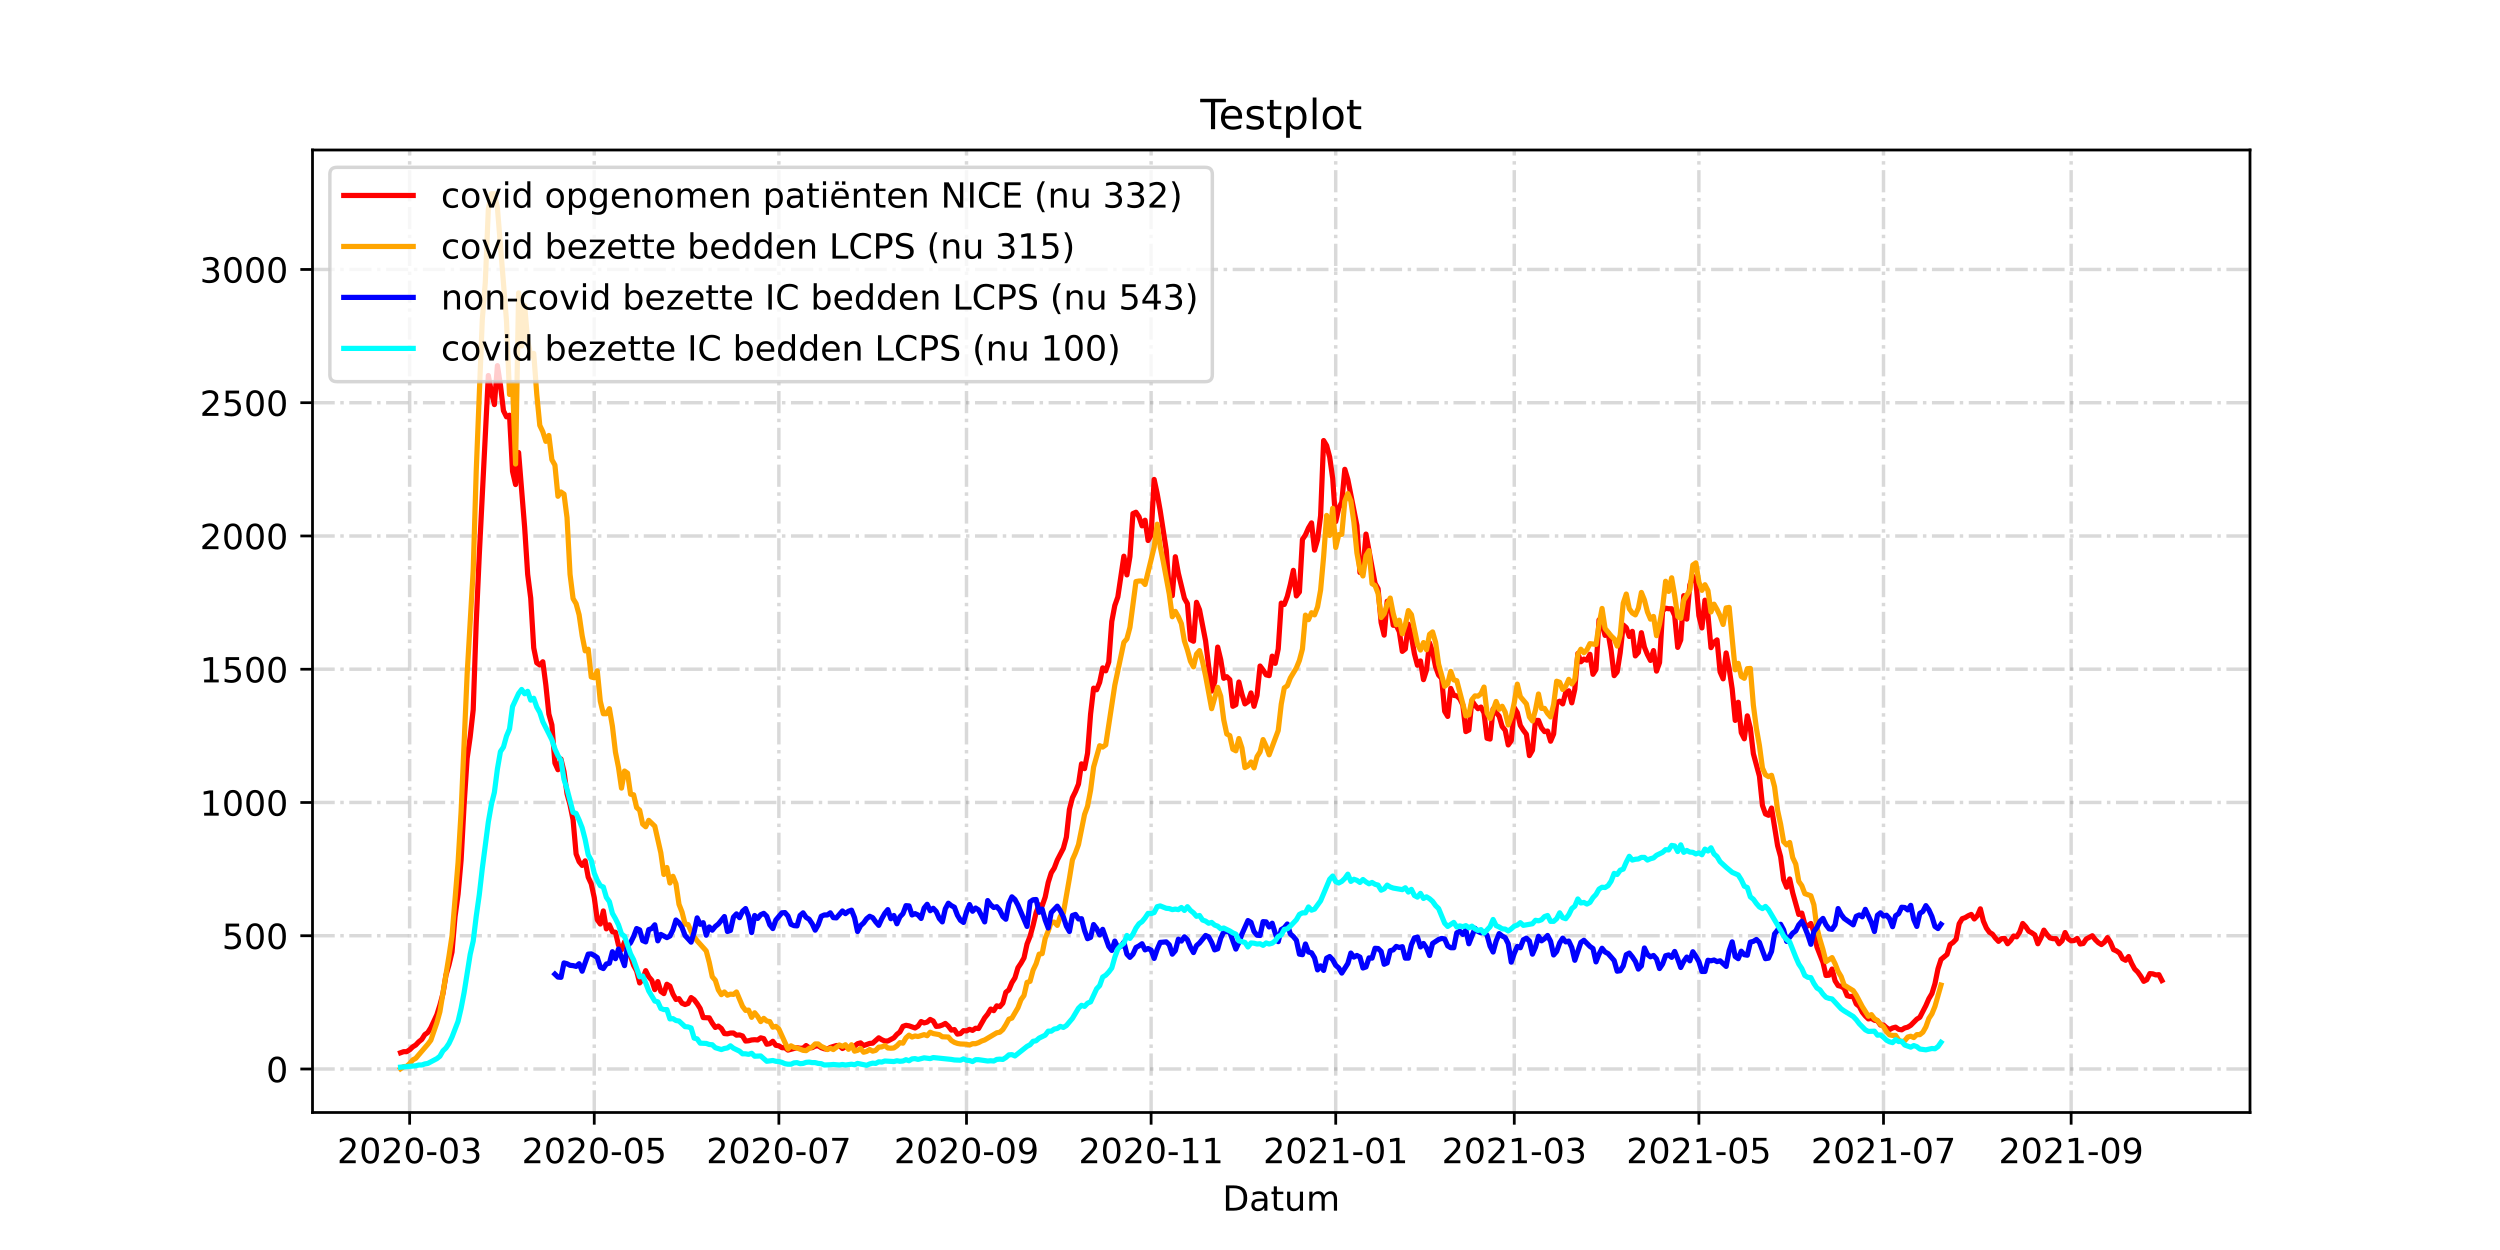 <?xml version="1.0" encoding="utf-8" standalone="no"?>
<!DOCTYPE svg PUBLIC "-//W3C//DTD SVG 1.1//EN"
  "http://www.w3.org/Graphics/SVG/1.1/DTD/svg11.dtd">
<!-- Created with matplotlib (https://matplotlib.org/) -->
<svg height="360pt" version="1.1" viewBox="0 0 720 360" width="720pt" xmlns="http://www.w3.org/2000/svg" xmlns:xlink="http://www.w3.org/1999/xlink">
 <defs>
  <style type="text/css">*{stroke-linecap:butt;stroke-linejoin:round;}</style>
 </defs>
 <g id="figure_1">
  <g id="patch_1">
   <path d="M 0 360 
L 720 360 
L 720 0 
L 0 0 
z
" style="fill:#ffffff;"/>
  </g>
  <g id="axes_1">
   <g id="patch_2">
    <path d="M 90 320.4 
L 648 320.4 
L 648 43.2 
L 90 43.2 
z
" style="fill:#ffffff;"/>
   </g>
   <g id="matplotlib.axis_1">
    <g id="xtick_1">
     <g id="line2d_1">
      <path clip-path="url(#p6fdd8b2020)" d="M 117.978 320.4 
L 117.978 43.2 
" style="fill:none;stroke:#808080;stroke-dasharray:6.4,1.6,1,1.6;stroke-dashoffset:0;stroke-opacity:0.3;"/>
     </g>
     <g id="line2d_2">
      <defs>
       <path d="M 0 0 
L 0 3.5 
" id="m48691ac9b7" style="stroke:#000000;stroke-width:0.8;"/>
      </defs>
      <g>
       <use style="stroke:#000000;stroke-width:0.8;" x="117.978" xlink:href="#m48691ac9b7" y="320.4"/>
      </g>
     </g>
     <g id="text_1">
      <!-- 2020-03 -->
      <g transform="translate(97.087 334.998)scale(0.1 -0.1)">
       <defs>
        <path d="M 19.188 8.297 
L 53.609 8.297 
L 53.609 0 
L 7.328 0 
L 7.328 8.297 
Q 12.938 14.109 22.625 23.891 
Q 32.328 33.688 34.812 36.531 
Q 39.547 41.844 41.422 45.531 
Q 43.312 49.219 43.312 52.781 
Q 43.312 58.594 39.234 62.25 
Q 35.156 65.922 28.609 65.922 
Q 23.969 65.922 18.812 64.312 
Q 13.672 62.703 7.812 59.422 
L 7.812 69.391 
Q 13.766 71.781 18.938 73 
Q 24.125 74.219 28.422 74.219 
Q 39.75 74.219 46.484 68.547 
Q 53.219 62.891 53.219 53.422 
Q 53.219 48.922 51.531 44.891 
Q 49.859 40.875 45.406 35.406 
Q 44.188 33.984 37.641 27.219 
Q 31.109 20.453 19.188 8.297 
z
" id="DejaVuSans-50"/>
        <path d="M 31.781 66.406 
Q 24.172 66.406 20.328 58.906 
Q 16.5 51.422 16.5 36.375 
Q 16.5 21.391 20.328 13.891 
Q 24.172 6.391 31.781 6.391 
Q 39.453 6.391 43.281 13.891 
Q 47.125 21.391 47.125 36.375 
Q 47.125 51.422 43.281 58.906 
Q 39.453 66.406 31.781 66.406 
z
M 31.781 74.219 
Q 44.047 74.219 50.516 64.516 
Q 56.984 54.828 56.984 36.375 
Q 56.984 17.969 50.516 8.266 
Q 44.047 -1.422 31.781 -1.422 
Q 19.531 -1.422 13.062 8.266 
Q 6.594 17.969 6.594 36.375 
Q 6.594 54.828 13.062 64.516 
Q 19.531 74.219 31.781 74.219 
z
" id="DejaVuSans-48"/>
        <path d="M 4.891 31.391 
L 31.203 31.391 
L 31.203 23.391 
L 4.891 23.391 
z
" id="DejaVuSans-45"/>
        <path d="M 40.578 39.312 
Q 47.656 37.797 51.625 33 
Q 55.609 28.219 55.609 21.188 
Q 55.609 10.406 48.188 4.484 
Q 40.766 -1.422 27.094 -1.422 
Q 22.516 -1.422 17.656 -0.516 
Q 12.797 0.391 7.625 2.203 
L 7.625 11.719 
Q 11.719 9.328 16.594 8.109 
Q 21.484 6.891 26.812 6.891 
Q 36.078 6.891 40.938 10.547 
Q 45.797 14.203 45.797 21.188 
Q 45.797 27.641 41.281 31.266 
Q 36.766 34.906 28.719 34.906 
L 20.219 34.906 
L 20.219 43.016 
L 29.109 43.016 
Q 36.375 43.016 40.234 45.922 
Q 44.094 48.828 44.094 54.297 
Q 44.094 59.906 40.109 62.906 
Q 36.141 65.922 28.719 65.922 
Q 24.656 65.922 20.016 65.031 
Q 15.375 64.156 9.812 62.312 
L 9.812 71.094 
Q 15.438 72.656 20.344 73.438 
Q 25.25 74.219 29.594 74.219 
Q 40.828 74.219 47.359 69.109 
Q 53.906 64.016 53.906 55.328 
Q 53.906 49.266 50.438 45.094 
Q 46.969 40.922 40.578 39.312 
z
" id="DejaVuSans-51"/>
       </defs>
       <use xlink:href="#DejaVuSans-50"/>
       <use x="63.623" xlink:href="#DejaVuSans-48"/>
       <use x="127.246" xlink:href="#DejaVuSans-50"/>
       <use x="190.869" xlink:href="#DejaVuSans-48"/>
       <use x="254.492" xlink:href="#DejaVuSans-45"/>
       <use x="290.576" xlink:href="#DejaVuSans-48"/>
       <use x="354.199" xlink:href="#DejaVuSans-51"/>
      </g>
     </g>
    </g>
    <g id="xtick_2">
     <g id="line2d_3">
      <path clip-path="url(#p6fdd8b2020)" d="M 171.146 320.4 
L 171.146 43.2 
" style="fill:none;stroke:#808080;stroke-dasharray:6.4,1.6,1,1.6;stroke-dashoffset:0;stroke-opacity:0.3;"/>
     </g>
     <g id="line2d_4">
      <g>
       <use style="stroke:#000000;stroke-width:0.8;" x="171.146" xlink:href="#m48691ac9b7" y="320.4"/>
      </g>
     </g>
     <g id="text_2">
      <!-- 2020-05 -->
      <g transform="translate(150.255 334.998)scale(0.1 -0.1)">
       <defs>
        <path d="M 10.797 72.906 
L 49.516 72.906 
L 49.516 64.594 
L 19.828 64.594 
L 19.828 46.734 
Q 21.969 47.469 24.109 47.828 
Q 26.266 48.188 28.422 48.188 
Q 40.625 48.188 47.75 41.5 
Q 54.891 34.812 54.891 23.391 
Q 54.891 11.625 47.562 5.094 
Q 40.234 -1.422 26.906 -1.422 
Q 22.312 -1.422 17.547 -0.641 
Q 12.797 0.141 7.719 1.703 
L 7.719 11.625 
Q 12.109 9.234 16.797 8.062 
Q 21.484 6.891 26.703 6.891 
Q 35.156 6.891 40.078 11.328 
Q 45.016 15.766 45.016 23.391 
Q 45.016 31 40.078 35.438 
Q 35.156 39.891 26.703 39.891 
Q 22.75 39.891 18.812 39.016 
Q 14.891 38.141 10.797 36.281 
z
" id="DejaVuSans-53"/>
       </defs>
       <use xlink:href="#DejaVuSans-50"/>
       <use x="63.623" xlink:href="#DejaVuSans-48"/>
       <use x="127.246" xlink:href="#DejaVuSans-50"/>
       <use x="190.869" xlink:href="#DejaVuSans-48"/>
       <use x="254.492" xlink:href="#DejaVuSans-45"/>
       <use x="290.576" xlink:href="#DejaVuSans-48"/>
       <use x="354.199" xlink:href="#DejaVuSans-53"/>
      </g>
     </g>
    </g>
    <g id="xtick_3">
     <g id="line2d_5">
      <path clip-path="url(#p6fdd8b2020)" d="M 224.314 320.4 
L 224.314 43.2 
" style="fill:none;stroke:#808080;stroke-dasharray:6.4,1.6,1,1.6;stroke-dashoffset:0;stroke-opacity:0.3;"/>
     </g>
     <g id="line2d_6">
      <g>
       <use style="stroke:#000000;stroke-width:0.8;" x="224.314" xlink:href="#m48691ac9b7" y="320.4"/>
      </g>
     </g>
     <g id="text_3">
      <!-- 2020-07 -->
      <g transform="translate(203.423 334.998)scale(0.1 -0.1)">
       <defs>
        <path d="M 8.203 72.906 
L 55.078 72.906 
L 55.078 68.703 
L 28.609 0 
L 18.312 0 
L 43.219 64.594 
L 8.203 64.594 
z
" id="DejaVuSans-55"/>
       </defs>
       <use xlink:href="#DejaVuSans-50"/>
       <use x="63.623" xlink:href="#DejaVuSans-48"/>
       <use x="127.246" xlink:href="#DejaVuSans-50"/>
       <use x="190.869" xlink:href="#DejaVuSans-48"/>
       <use x="254.492" xlink:href="#DejaVuSans-45"/>
       <use x="290.576" xlink:href="#DejaVuSans-48"/>
       <use x="354.199" xlink:href="#DejaVuSans-55"/>
      </g>
     </g>
    </g>
    <g id="xtick_4">
     <g id="line2d_7">
      <path clip-path="url(#p6fdd8b2020)" d="M 278.353 320.4 
L 278.353 43.2 
" style="fill:none;stroke:#808080;stroke-dasharray:6.4,1.6,1,1.6;stroke-dashoffset:0;stroke-opacity:0.3;"/>
     </g>
     <g id="line2d_8">
      <g>
       <use style="stroke:#000000;stroke-width:0.8;" x="278.353" xlink:href="#m48691ac9b7" y="320.4"/>
      </g>
     </g>
     <g id="text_4">
      <!-- 2020-09 -->
      <g transform="translate(257.462 334.998)scale(0.1 -0.1)">
       <defs>
        <path d="M 10.984 1.516 
L 10.984 10.5 
Q 14.703 8.734 18.5 7.812 
Q 22.312 6.891 25.984 6.891 
Q 35.75 6.891 40.891 13.453 
Q 46.047 20.016 46.781 33.406 
Q 43.953 29.203 39.594 26.953 
Q 35.25 24.703 29.984 24.703 
Q 19.047 24.703 12.672 31.312 
Q 6.297 37.938 6.297 49.422 
Q 6.297 60.641 12.938 67.422 
Q 19.578 74.219 30.609 74.219 
Q 43.266 74.219 49.922 64.516 
Q 56.594 54.828 56.594 36.375 
Q 56.594 19.141 48.406 8.859 
Q 40.234 -1.422 26.422 -1.422 
Q 22.703 -1.422 18.891 -0.688 
Q 15.094 0.047 10.984 1.516 
z
M 30.609 32.422 
Q 37.25 32.422 41.125 36.953 
Q 45.016 41.5 45.016 49.422 
Q 45.016 57.281 41.125 61.844 
Q 37.25 66.406 30.609 66.406 
Q 23.969 66.406 20.094 61.844 
Q 16.219 57.281 16.219 49.422 
Q 16.219 41.5 20.094 36.953 
Q 23.969 32.422 30.609 32.422 
z
" id="DejaVuSans-57"/>
       </defs>
       <use xlink:href="#DejaVuSans-50"/>
       <use x="63.623" xlink:href="#DejaVuSans-48"/>
       <use x="127.246" xlink:href="#DejaVuSans-50"/>
       <use x="190.869" xlink:href="#DejaVuSans-48"/>
       <use x="254.492" xlink:href="#DejaVuSans-45"/>
       <use x="290.576" xlink:href="#DejaVuSans-48"/>
       <use x="354.199" xlink:href="#DejaVuSans-57"/>
      </g>
     </g>
    </g>
    <g id="xtick_5">
     <g id="line2d_9">
      <path clip-path="url(#p6fdd8b2020)" d="M 331.521 320.4 
L 331.521 43.2 
" style="fill:none;stroke:#808080;stroke-dasharray:6.4,1.6,1,1.6;stroke-dashoffset:0;stroke-opacity:0.3;"/>
     </g>
     <g id="line2d_10">
      <g>
       <use style="stroke:#000000;stroke-width:0.8;" x="331.521" xlink:href="#m48691ac9b7" y="320.4"/>
      </g>
     </g>
     <g id="text_5">
      <!-- 2020-11 -->
      <g transform="translate(310.63 334.998)scale(0.1 -0.1)">
       <defs>
        <path d="M 12.406 8.297 
L 28.516 8.297 
L 28.516 63.922 
L 10.984 60.406 
L 10.984 69.391 
L 28.422 72.906 
L 38.281 72.906 
L 38.281 8.297 
L 54.391 8.297 
L 54.391 0 
L 12.406 0 
z
" id="DejaVuSans-49"/>
       </defs>
       <use xlink:href="#DejaVuSans-50"/>
       <use x="63.623" xlink:href="#DejaVuSans-48"/>
       <use x="127.246" xlink:href="#DejaVuSans-50"/>
       <use x="190.869" xlink:href="#DejaVuSans-48"/>
       <use x="254.492" xlink:href="#DejaVuSans-45"/>
       <use x="290.576" xlink:href="#DejaVuSans-49"/>
       <use x="354.199" xlink:href="#DejaVuSans-49"/>
      </g>
     </g>
    </g>
    <g id="xtick_6">
     <g id="line2d_11">
      <path clip-path="url(#p6fdd8b2020)" d="M 384.689 320.4 
L 384.689 43.2 
" style="fill:none;stroke:#808080;stroke-dasharray:6.4,1.6,1,1.6;stroke-dashoffset:0;stroke-opacity:0.3;"/>
     </g>
     <g id="line2d_12">
      <g>
       <use style="stroke:#000000;stroke-width:0.8;" x="384.689" xlink:href="#m48691ac9b7" y="320.4"/>
      </g>
     </g>
     <g id="text_6">
      <!-- 2021-01 -->
      <g transform="translate(363.797 334.998)scale(0.1 -0.1)">
       <use xlink:href="#DejaVuSans-50"/>
       <use x="63.623" xlink:href="#DejaVuSans-48"/>
       <use x="127.246" xlink:href="#DejaVuSans-50"/>
       <use x="190.869" xlink:href="#DejaVuSans-49"/>
       <use x="254.492" xlink:href="#DejaVuSans-45"/>
       <use x="290.576" xlink:href="#DejaVuSans-48"/>
       <use x="354.199" xlink:href="#DejaVuSans-49"/>
      </g>
     </g>
    </g>
    <g id="xtick_7">
     <g id="line2d_13">
      <path clip-path="url(#p6fdd8b2020)" d="M 436.113 320.4 
L 436.113 43.2 
" style="fill:none;stroke:#808080;stroke-dasharray:6.4,1.6,1,1.6;stroke-dashoffset:0;stroke-opacity:0.3;"/>
     </g>
     <g id="line2d_14">
      <g>
       <use style="stroke:#000000;stroke-width:0.8;" x="436.113" xlink:href="#m48691ac9b7" y="320.4"/>
      </g>
     </g>
     <g id="text_7">
      <!-- 2021-03 -->
      <g transform="translate(415.222 334.998)scale(0.1 -0.1)">
       <use xlink:href="#DejaVuSans-50"/>
       <use x="63.623" xlink:href="#DejaVuSans-48"/>
       <use x="127.246" xlink:href="#DejaVuSans-50"/>
       <use x="190.869" xlink:href="#DejaVuSans-49"/>
       <use x="254.492" xlink:href="#DejaVuSans-45"/>
       <use x="290.576" xlink:href="#DejaVuSans-48"/>
       <use x="354.199" xlink:href="#DejaVuSans-51"/>
      </g>
     </g>
    </g>
    <g id="xtick_8">
     <g id="line2d_15">
      <path clip-path="url(#p6fdd8b2020)" d="M 489.281 320.4 
L 489.281 43.2 
" style="fill:none;stroke:#808080;stroke-dasharray:6.4,1.6,1,1.6;stroke-dashoffset:0;stroke-opacity:0.3;"/>
     </g>
     <g id="line2d_16">
      <g>
       <use style="stroke:#000000;stroke-width:0.8;" x="489.281" xlink:href="#m48691ac9b7" y="320.4"/>
      </g>
     </g>
     <g id="text_8">
      <!-- 2021-05 -->
      <g transform="translate(468.39 334.998)scale(0.1 -0.1)">
       <use xlink:href="#DejaVuSans-50"/>
       <use x="63.623" xlink:href="#DejaVuSans-48"/>
       <use x="127.246" xlink:href="#DejaVuSans-50"/>
       <use x="190.869" xlink:href="#DejaVuSans-49"/>
       <use x="254.492" xlink:href="#DejaVuSans-45"/>
       <use x="290.576" xlink:href="#DejaVuSans-48"/>
       <use x="354.199" xlink:href="#DejaVuSans-53"/>
      </g>
     </g>
    </g>
    <g id="xtick_9">
     <g id="line2d_17">
      <path clip-path="url(#p6fdd8b2020)" d="M 542.449 320.4 
L 542.449 43.2 
" style="fill:none;stroke:#808080;stroke-dasharray:6.4,1.6,1,1.6;stroke-dashoffset:0;stroke-opacity:0.3;"/>
     </g>
     <g id="line2d_18">
      <g>
       <use style="stroke:#000000;stroke-width:0.8;" x="542.449" xlink:href="#m48691ac9b7" y="320.4"/>
      </g>
     </g>
     <g id="text_9">
      <!-- 2021-07 -->
      <g transform="translate(521.558 334.998)scale(0.1 -0.1)">
       <use xlink:href="#DejaVuSans-50"/>
       <use x="63.623" xlink:href="#DejaVuSans-48"/>
       <use x="127.246" xlink:href="#DejaVuSans-50"/>
       <use x="190.869" xlink:href="#DejaVuSans-49"/>
       <use x="254.492" xlink:href="#DejaVuSans-45"/>
       <use x="290.576" xlink:href="#DejaVuSans-48"/>
       <use x="354.199" xlink:href="#DejaVuSans-55"/>
      </g>
     </g>
    </g>
    <g id="xtick_10">
     <g id="line2d_19">
      <path clip-path="url(#p6fdd8b2020)" d="M 596.488 320.4 
L 596.488 43.2 
" style="fill:none;stroke:#808080;stroke-dasharray:6.4,1.6,1,1.6;stroke-dashoffset:0;stroke-opacity:0.3;"/>
     </g>
     <g id="line2d_20">
      <g>
       <use style="stroke:#000000;stroke-width:0.8;" x="596.488" xlink:href="#m48691ac9b7" y="320.4"/>
      </g>
     </g>
     <g id="text_10">
      <!-- 2021-09 -->
      <g transform="translate(575.597 334.998)scale(0.1 -0.1)">
       <use xlink:href="#DejaVuSans-50"/>
       <use x="63.623" xlink:href="#DejaVuSans-48"/>
       <use x="127.246" xlink:href="#DejaVuSans-50"/>
       <use x="190.869" xlink:href="#DejaVuSans-49"/>
       <use x="254.492" xlink:href="#DejaVuSans-45"/>
       <use x="290.576" xlink:href="#DejaVuSans-48"/>
       <use x="354.199" xlink:href="#DejaVuSans-57"/>
      </g>
     </g>
    </g>
    <g id="text_11">
     <!-- Datum -->
     <g transform="translate(352.087 348.677)scale(0.1 -0.1)">
      <defs>
       <path d="M 19.672 64.797 
L 19.672 8.109 
L 31.594 8.109 
Q 46.688 8.109 53.688 14.938 
Q 60.688 21.781 60.688 36.531 
Q 60.688 51.172 53.688 57.984 
Q 46.688 64.797 31.594 64.797 
z
M 9.812 72.906 
L 30.078 72.906 
Q 51.266 72.906 61.172 64.094 
Q 71.094 55.281 71.094 36.531 
Q 71.094 17.672 61.125 8.828 
Q 51.172 0 30.078 0 
L 9.812 0 
z
" id="DejaVuSans-68"/>
       <path d="M 34.281 27.484 
Q 23.391 27.484 19.188 25 
Q 14.984 22.516 14.984 16.5 
Q 14.984 11.719 18.141 8.906 
Q 21.297 6.109 26.703 6.109 
Q 34.188 6.109 38.703 11.406 
Q 43.219 16.703 43.219 25.484 
L 43.219 27.484 
z
M 52.203 31.203 
L 52.203 0 
L 43.219 0 
L 43.219 8.297 
Q 40.141 3.328 35.547 0.953 
Q 30.953 -1.422 24.312 -1.422 
Q 15.922 -1.422 10.953 3.297 
Q 6 8.016 6 15.922 
Q 6 25.141 12.172 29.828 
Q 18.359 34.516 30.609 34.516 
L 43.219 34.516 
L 43.219 35.406 
Q 43.219 41.609 39.141 45 
Q 35.062 48.391 27.688 48.391 
Q 23 48.391 18.547 47.266 
Q 14.109 46.141 10.016 43.891 
L 10.016 52.203 
Q 14.938 54.109 19.578 55.047 
Q 24.219 56 28.609 56 
Q 40.484 56 46.344 49.844 
Q 52.203 43.703 52.203 31.203 
z
" id="DejaVuSans-97"/>
       <path d="M 18.312 70.219 
L 18.312 54.688 
L 36.812 54.688 
L 36.812 47.703 
L 18.312 47.703 
L 18.312 18.016 
Q 18.312 11.328 20.141 9.422 
Q 21.969 7.516 27.594 7.516 
L 36.812 7.516 
L 36.812 0 
L 27.594 0 
Q 17.188 0 13.234 3.875 
Q 9.281 7.766 9.281 18.016 
L 9.281 47.703 
L 2.688 47.703 
L 2.688 54.688 
L 9.281 54.688 
L 9.281 70.219 
z
" id="DejaVuSans-116"/>
       <path d="M 8.5 21.578 
L 8.5 54.688 
L 17.484 54.688 
L 17.484 21.922 
Q 17.484 14.156 20.5 10.266 
Q 23.531 6.391 29.594 6.391 
Q 36.859 6.391 41.078 11.031 
Q 45.312 15.672 45.312 23.688 
L 45.312 54.688 
L 54.297 54.688 
L 54.297 0 
L 45.312 0 
L 45.312 8.406 
Q 42.047 3.422 37.719 1 
Q 33.406 -1.422 27.688 -1.422 
Q 18.266 -1.422 13.375 4.438 
Q 8.5 10.297 8.5 21.578 
z
M 31.109 56 
z
" id="DejaVuSans-117"/>
       <path d="M 52 44.188 
Q 55.375 50.25 60.062 53.125 
Q 64.75 56 71.094 56 
Q 79.641 56 84.281 50.016 
Q 88.922 44.047 88.922 33.016 
L 88.922 0 
L 79.891 0 
L 79.891 32.719 
Q 79.891 40.578 77.094 44.375 
Q 74.312 48.188 68.609 48.188 
Q 61.625 48.188 57.562 43.547 
Q 53.516 38.922 53.516 30.906 
L 53.516 0 
L 44.484 0 
L 44.484 32.719 
Q 44.484 40.625 41.703 44.406 
Q 38.922 48.188 33.109 48.188 
Q 26.219 48.188 22.156 43.531 
Q 18.109 38.875 18.109 30.906 
L 18.109 0 
L 9.078 0 
L 9.078 54.688 
L 18.109 54.688 
L 18.109 46.188 
Q 21.188 51.219 25.484 53.609 
Q 29.781 56 35.688 56 
Q 41.656 56 45.828 52.969 
Q 50 49.953 52 44.188 
z
" id="DejaVuSans-109"/>
      </defs>
      <use xlink:href="#DejaVuSans-68"/>
      <use x="77.002" xlink:href="#DejaVuSans-97"/>
      <use x="138.281" xlink:href="#DejaVuSans-116"/>
      <use x="177.49" xlink:href="#DejaVuSans-117"/>
      <use x="240.869" xlink:href="#DejaVuSans-109"/>
     </g>
    </g>
   </g>
   <g id="matplotlib.axis_2">
    <g id="ytick_1">
     <g id="line2d_21">
      <path clip-path="url(#p6fdd8b2020)" d="M 90 307.877 
L 648 307.877 
" style="fill:none;stroke:#808080;stroke-dasharray:6.4,1.6,1,1.6;stroke-dashoffset:0;stroke-opacity:0.3;"/>
     </g>
     <g id="line2d_22">
      <defs>
       <path d="M 0 0 
L -3.5 0 
" id="mb0005bff21" style="stroke:#000000;stroke-width:0.8;"/>
      </defs>
      <g>
       <use style="stroke:#000000;stroke-width:0.8;" x="90" xlink:href="#mb0005bff21" y="307.877"/>
      </g>
     </g>
     <g id="text_12">
      <!-- 0 -->
      <g transform="translate(76.638 311.676)scale(0.1 -0.1)">
       <use xlink:href="#DejaVuSans-48"/>
      </g>
     </g>
    </g>
    <g id="ytick_2">
     <g id="line2d_23">
      <path clip-path="url(#p6fdd8b2020)" d="M 90 269.497 
L 648 269.497 
" style="fill:none;stroke:#808080;stroke-dasharray:6.4,1.6,1,1.6;stroke-dashoffset:0;stroke-opacity:0.3;"/>
     </g>
     <g id="line2d_24">
      <g>
       <use style="stroke:#000000;stroke-width:0.8;" x="90" xlink:href="#mb0005bff21" y="269.497"/>
      </g>
     </g>
     <g id="text_13">
      <!-- 500 -->
      <g transform="translate(63.913 273.296)scale(0.1 -0.1)">
       <use xlink:href="#DejaVuSans-53"/>
       <use x="63.623" xlink:href="#DejaVuSans-48"/>
       <use x="127.246" xlink:href="#DejaVuSans-48"/>
      </g>
     </g>
    </g>
    <g id="ytick_3">
     <g id="line2d_25">
      <path clip-path="url(#p6fdd8b2020)" d="M 90 231.118 
L 648 231.118 
" style="fill:none;stroke:#808080;stroke-dasharray:6.4,1.6,1,1.6;stroke-dashoffset:0;stroke-opacity:0.3;"/>
     </g>
     <g id="line2d_26">
      <g>
       <use style="stroke:#000000;stroke-width:0.8;" x="90" xlink:href="#mb0005bff21" y="231.118"/>
      </g>
     </g>
     <g id="text_14">
      <!-- 1000 -->
      <g transform="translate(57.55 234.917)scale(0.1 -0.1)">
       <use xlink:href="#DejaVuSans-49"/>
       <use x="63.623" xlink:href="#DejaVuSans-48"/>
       <use x="127.246" xlink:href="#DejaVuSans-48"/>
       <use x="190.869" xlink:href="#DejaVuSans-48"/>
      </g>
     </g>
    </g>
    <g id="ytick_4">
     <g id="line2d_27">
      <path clip-path="url(#p6fdd8b2020)" d="M 90 192.738 
L 648 192.738 
" style="fill:none;stroke:#808080;stroke-dasharray:6.4,1.6,1,1.6;stroke-dashoffset:0;stroke-opacity:0.3;"/>
     </g>
     <g id="line2d_28">
      <g>
       <use style="stroke:#000000;stroke-width:0.8;" x="90" xlink:href="#mb0005bff21" y="192.738"/>
      </g>
     </g>
     <g id="text_15">
      <!-- 1500 -->
      <g transform="translate(57.55 196.537)scale(0.1 -0.1)">
       <use xlink:href="#DejaVuSans-49"/>
       <use x="63.623" xlink:href="#DejaVuSans-53"/>
       <use x="127.246" xlink:href="#DejaVuSans-48"/>
       <use x="190.869" xlink:href="#DejaVuSans-48"/>
      </g>
     </g>
    </g>
    <g id="ytick_5">
     <g id="line2d_29">
      <path clip-path="url(#p6fdd8b2020)" d="M 90 154.359 
L 648 154.359 
" style="fill:none;stroke:#808080;stroke-dasharray:6.4,1.6,1,1.6;stroke-dashoffset:0;stroke-opacity:0.3;"/>
     </g>
     <g id="line2d_30">
      <g>
       <use style="stroke:#000000;stroke-width:0.8;" x="90" xlink:href="#mb0005bff21" y="154.359"/>
      </g>
     </g>
     <g id="text_16">
      <!-- 2000 -->
      <g transform="translate(57.55 158.158)scale(0.1 -0.1)">
       <use xlink:href="#DejaVuSans-50"/>
       <use x="63.623" xlink:href="#DejaVuSans-48"/>
       <use x="127.246" xlink:href="#DejaVuSans-48"/>
       <use x="190.869" xlink:href="#DejaVuSans-48"/>
      </g>
     </g>
    </g>
    <g id="ytick_6">
     <g id="line2d_31">
      <path clip-path="url(#p6fdd8b2020)" d="M 90 115.979 
L 648 115.979 
" style="fill:none;stroke:#808080;stroke-dasharray:6.4,1.6,1,1.6;stroke-dashoffset:0;stroke-opacity:0.3;"/>
     </g>
     <g id="line2d_32">
      <g>
       <use style="stroke:#000000;stroke-width:0.8;" x="90" xlink:href="#mb0005bff21" y="115.979"/>
      </g>
     </g>
     <g id="text_17">
      <!-- 2500 -->
      <g transform="translate(57.55 119.778)scale(0.1 -0.1)">
       <use xlink:href="#DejaVuSans-50"/>
       <use x="63.623" xlink:href="#DejaVuSans-53"/>
       <use x="127.246" xlink:href="#DejaVuSans-48"/>
       <use x="190.869" xlink:href="#DejaVuSans-48"/>
      </g>
     </g>
    </g>
    <g id="ytick_7">
     <g id="line2d_33">
      <path clip-path="url(#p6fdd8b2020)" d="M 90 77.6 
L 648 77.6 
" style="fill:none;stroke:#808080;stroke-dasharray:6.4,1.6,1,1.6;stroke-dashoffset:0;stroke-opacity:0.3;"/>
     </g>
     <g id="line2d_34">
      <g>
       <use style="stroke:#000000;stroke-width:0.8;" x="90" xlink:href="#mb0005bff21" y="77.6"/>
      </g>
     </g>
     <g id="text_18">
      <!-- 3000 -->
      <g transform="translate(57.55 81.399)scale(0.1 -0.1)">
       <use xlink:href="#DejaVuSans-51"/>
       <use x="63.623" xlink:href="#DejaVuSans-48"/>
       <use x="127.246" xlink:href="#DejaVuSans-48"/>
       <use x="190.869" xlink:href="#DejaVuSans-48"/>
      </g>
     </g>
    </g>
   </g>
   <g id="line2d_35">
    <path clip-path="url(#p6fdd8b2020)" d="M 115.364 303.194 
L 116.235 302.887 
L 117.107 302.887 
L 117.978 302.35 
L 118.85 301.506 
L 119.722 300.968 
L 120.593 300.047 
L 121.465 299.357 
L 122.336 297.975 
L 123.208 297.361 
L 124.08 295.979 
L 125.823 292.218 
L 126.694 289.455 
L 127.566 286.154 
L 128.438 280.858 
L 129.309 277.864 
L 130.181 274.18 
L 131.052 263.971 
L 131.924 257.523 
L 132.796 247.698 
L 133.667 231.655 
L 134.539 218.376 
L 135.41 212.235 
L 136.282 204.406 
L 137.154 179.305 
L 138.025 159.962 
L 140.64 108.15 
L 141.512 112.909 
L 142.383 116.516 
L 143.255 105.31 
L 144.127 110.913 
L 144.998 118.282 
L 145.87 120.047 
L 146.741 119.587 
L 147.613 135.783 
L 148.485 139.544 
L 149.356 130.333 
L 151.099 151.902 
L 151.971 165.412 
L 152.843 172.243 
L 153.714 186.597 
L 154.586 190.896 
L 155.457 191.51 
L 156.329 190.589 
L 157.201 197.267 
L 158.072 205.634 
L 158.944 208.781 
L 159.815 219.757 
L 160.687 221.676 
L 161.559 218.606 
L 162.43 222.214 
L 163.302 228.585 
L 164.173 231.809 
L 165.045 236.107 
L 165.917 245.932 
L 166.788 248.158 
L 167.66 249.233 
L 168.531 247.928 
L 169.403 252.61 
L 170.275 254.529 
L 171.146 258.521 
L 172.018 264.892 
L 172.889 266.12 
L 173.761 262.359 
L 174.633 267.501 
L 175.504 266.35 
L 176.376 268.346 
L 177.247 268.499 
L 178.119 272.184 
L 178.991 273.565 
L 179.862 271.263 
L 180.734 273.489 
L 181.605 275.331 
L 182.477 278.017 
L 183.349 279.629 
L 184.22 283.084 
L 185.092 282.009 
L 185.963 279.553 
L 186.835 281.318 
L 187.707 282.316 
L 188.578 285.003 
L 189.45 282.7 
L 190.321 285.54 
L 191.193 286.154 
L 192.065 283.467 
L 192.936 284.005 
L 193.808 286.307 
L 194.679 287.843 
L 195.551 287.612 
L 196.423 288.917 
L 197.294 289.301 
L 198.166 288.994 
L 199.037 287.305 
L 199.909 287.919 
L 200.781 289.071 
L 201.652 290.452 
L 202.524 293.062 
L 204.267 293.139 
L 205.139 294.674 
L 206.01 295.902 
L 206.882 295.519 
L 207.754 296.209 
L 208.625 297.668 
L 209.497 297.745 
L 210.368 297.514 
L 211.24 297.514 
L 212.112 298.128 
L 212.983 298.052 
L 213.855 298.359 
L 214.726 299.817 
L 215.598 299.74 
L 216.47 299.51 
L 217.341 299.433 
L 218.213 299.51 
L 219.084 298.896 
L 219.956 299.126 
L 220.828 300.738 
L 221.699 300.585 
L 222.571 299.894 
L 223.442 301.045 
L 224.314 301.199 
L 225.186 301.736 
L 226.057 301.736 
L 226.929 302.427 
L 229.544 301.736 
L 230.415 301.89 
L 231.287 301.89 
L 232.158 301.122 
L 233.03 301.736 
L 233.902 301.736 
L 234.773 301.275 
L 235.645 301.199 
L 236.516 301.736 
L 237.388 302.043 
L 238.26 302.197 
L 239.131 301.659 
L 240.874 301.122 
L 241.746 301.122 
L 242.618 301.966 
L 243.489 301.506 
L 244.361 301.659 
L 246.104 301.275 
L 246.976 300.585 
L 247.847 300.354 
L 248.719 301.122 
L 250.462 300.508 
L 251.334 300.431 
L 253.077 298.896 
L 253.948 299.433 
L 254.82 299.817 
L 255.692 299.817 
L 257.435 298.896 
L 258.306 297.898 
L 259.178 297.207 
L 260.05 295.595 
L 260.921 295.288 
L 261.793 295.442 
L 263.536 296.056 
L 264.408 295.519 
L 265.279 294.214 
L 266.151 294.597 
L 267.022 294.367 
L 267.894 293.6 
L 268.766 294.06 
L 269.637 295.595 
L 270.509 295.519 
L 271.381 295.212 
L 272.252 294.751 
L 273.124 295.519 
L 273.995 296.67 
L 274.867 296.516 
L 275.739 297.821 
L 276.61 297.668 
L 277.482 296.823 
L 278.353 296.9 
L 279.225 296.44 
L 280.097 296.747 
L 280.968 296.133 
L 281.84 296.209 
L 283.583 293.139 
L 284.455 292.064 
L 285.326 290.606 
L 286.198 291.067 
L 287.069 289.685 
L 287.941 289.915 
L 288.813 288.917 
L 289.684 285.77 
L 290.556 285.079 
L 291.427 283.007 
L 292.299 281.625 
L 293.171 278.708 
L 294.042 277.403 
L 294.914 275.868 
L 295.785 271.877 
L 296.657 269.651 
L 297.529 266.504 
L 298.4 262.819 
L 299.272 260.593 
L 300.143 260.9 
L 301.015 258.367 
L 301.887 254.145 
L 302.758 251.382 
L 303.63 250 
L 304.501 247.698 
L 306.245 244.32 
L 307.116 241.096 
L 307.988 233.113 
L 308.859 229.736 
L 309.731 227.971 
L 310.603 225.821 
L 311.474 219.988 
L 312.346 221.369 
L 313.217 216.917 
L 314.089 205.634 
L 314.961 198.188 
L 315.832 198.649 
L 316.704 196.499 
L 317.575 192.354 
L 318.447 193.199 
L 319.319 190.666 
L 320.19 178.998 
L 321.062 174.393 
L 321.933 171.936 
L 323.677 160.192 
L 324.548 165.565 
L 325.42 160.269 
L 326.291 147.911 
L 327.163 147.527 
L 328.035 148.832 
L 328.906 151.442 
L 329.778 149.83 
L 330.649 155.664 
L 331.521 154.128 
L 332.393 138.086 
L 333.264 142.154 
L 334.136 147.067 
L 335.879 158.427 
L 336.751 170.017 
L 337.622 171.553 
L 338.494 160.346 
L 339.366 165.105 
L 341.109 172.32 
L 341.98 173.855 
L 342.852 184.218 
L 343.724 184.678 
L 344.595 173.472 
L 345.467 175.621 
L 347.21 184.602 
L 348.953 199.032 
L 349.825 196.423 
L 350.696 186.367 
L 351.568 189.975 
L 352.44 195.348 
L 353.311 194.887 
L 354.183 195.732 
L 355.054 203.408 
L 355.926 202.947 
L 356.798 196.423 
L 357.669 199.877 
L 358.541 202.717 
L 359.412 202.103 
L 360.284 199.57 
L 361.156 203.408 
L 362.027 200.261 
L 362.899 191.817 
L 363.77 192.968 
L 364.642 194.35 
L 365.514 194.58 
L 366.385 188.977 
L 367.257 191.049 
L 368.128 186.904 
L 369 173.702 
L 369.872 174.086 
L 370.743 171.783 
L 371.615 168.329 
L 372.486 164.261 
L 373.358 171.629 
L 374.23 170.478 
L 375.101 155.357 
L 375.973 154.052 
L 376.844 152.056 
L 377.716 150.597 
L 378.588 158.427 
L 379.459 155.433 
L 380.331 148.525 
L 381.202 126.879 
L 382.074 128.337 
L 382.946 131.638 
L 383.817 137.779 
L 384.689 150.214 
L 385.56 146.376 
L 386.432 144.61 
L 387.304 135.169 
L 388.175 138.086 
L 390.79 151.365 
L 391.662 164.875 
L 392.533 164.184 
L 393.405 153.821 
L 395.148 163.339 
L 396.02 168.022 
L 396.891 169.557 
L 397.763 179.305 
L 398.634 182.913 
L 399.506 173.165 
L 400.378 174.086 
L 401.249 180.073 
L 402.121 180.073 
L 402.993 181.915 
L 403.864 187.595 
L 404.736 186.904 
L 405.607 179.766 
L 406.479 183.297 
L 407.351 188.286 
L 408.222 191.587 
L 409.094 190.359 
L 409.965 195.732 
L 410.837 192.968 
L 411.709 185.139 
L 412.58 187.672 
L 413.452 192.047 
L 414.323 194.427 
L 415.195 195.348 
L 416.067 204.866 
L 416.938 206.325 
L 417.81 198.265 
L 418.681 200.261 
L 419.553 200.414 
L 420.425 201.258 
L 421.296 203.024 
L 422.168 210.7 
L 423.039 210.239 
L 423.911 201.796 
L 424.783 203.101 
L 425.654 204.099 
L 426.526 203.638 
L 427.397 205.327 
L 428.269 212.619 
L 429.141 212.849 
L 430.012 204.175 
L 431.755 206.248 
L 432.627 209.241 
L 433.499 210.316 
L 434.37 214.538 
L 435.242 213.31 
L 436.113 203.791 
L 436.985 205.25 
L 437.857 208.934 
L 438.728 210.316 
L 439.6 211.467 
L 440.471 217.608 
L 441.343 216.073 
L 442.215 207.476 
L 443.086 207.476 
L 443.958 209.625 
L 444.829 210.7 
L 445.701 210.546 
L 446.573 213.463 
L 447.444 211.391 
L 448.316 202.333 
L 449.187 201.949 
L 450.059 202.717 
L 450.931 199.416 
L 451.802 198.956 
L 452.674 202.41 
L 453.545 198.495 
L 454.417 188.209 
L 455.289 190.589 
L 456.16 189.821 
L 457.032 190.128 
L 457.903 188.44 
L 458.775 194.197 
L 459.647 192.815 
L 460.518 178.538 
L 461.39 179.919 
L 462.261 182.99 
L 463.133 182.299 
L 464.005 187.365 
L 464.876 194.58 
L 465.748 193.506 
L 466.619 187.979 
L 467.491 179.996 
L 468.363 180.764 
L 469.234 183.297 
L 470.106 181.838 
L 470.978 188.9 
L 471.849 187.902 
L 472.721 182.222 
L 473.592 186.367 
L 474.464 188.516 
L 475.336 190.205 
L 476.207 187.365 
L 477.079 193.275 
L 477.95 190.819 
L 478.822 175.928 
L 479.694 175.16 
L 480.565 175.314 
L 481.437 175.314 
L 482.308 177.31 
L 483.18 186.444 
L 484.052 184.295 
L 484.923 171.553 
L 485.795 178.307 
L 486.666 168.482 
L 487.538 165.949 
L 488.41 167.331 
L 489.281 177.31 
L 490.153 180.841 
L 491.024 172.858 
L 491.896 177.156 
L 492.768 186.521 
L 493.639 184.986 
L 494.511 184.295 
L 495.382 193.506 
L 496.254 195.501 
L 497.126 188.056 
L 497.997 192.585 
L 498.869 198.418 
L 499.74 207.476 
L 500.612 202.256 
L 501.484 211.007 
L 502.355 212.772 
L 503.227 206.171 
L 504.098 209.702 
L 504.97 217.071 
L 506.713 223.519 
L 507.585 231.962 
L 508.456 234.418 
L 509.328 234.802 
L 510.2 232.73 
L 511.943 243.553 
L 512.814 246.7 
L 513.686 253.378 
L 514.558 255.527 
L 515.429 253.148 
L 516.301 257.139 
L 518.044 263.357 
L 518.916 262.973 
L 519.787 266.197 
L 520.659 266.657 
L 521.53 265.966 
L 522.402 268.423 
L 523.274 272.721 
L 525.017 277.173 
L 525.888 280.934 
L 526.76 280.858 
L 527.632 279.092 
L 528.503 282.47 
L 529.375 283.851 
L 530.246 284.081 
L 531.118 284.619 
L 531.99 286.768 
L 532.861 286.998 
L 533.733 286.922 
L 534.604 289.148 
L 535.476 289.838 
L 536.348 291.527 
L 537.219 292.602 
L 538.091 293.446 
L 538.963 293.293 
L 539.834 293.83 
L 540.706 293.983 
L 541.577 295.212 
L 542.449 295.212 
L 543.321 295.979 
L 544.192 296.516 
L 545.064 296.056 
L 545.935 295.826 
L 546.807 296.44 
L 547.679 296.593 
L 548.55 296.056 
L 549.422 295.826 
L 550.293 295.288 
L 552.037 293.523 
L 552.908 292.986 
L 554.651 289.608 
L 555.523 287.612 
L 556.395 286.154 
L 557.266 283.314 
L 558.138 279.015 
L 559.009 276.329 
L 560.753 274.87 
L 561.624 272.03 
L 562.496 271.416 
L 563.367 270.495 
L 564.239 266.043 
L 565.111 264.585 
L 565.982 264.278 
L 566.854 263.74 
L 567.725 263.357 
L 568.597 264.661 
L 569.469 263.74 
L 570.34 261.745 
L 571.212 265.275 
L 572.083 267.271 
L 572.955 268.499 
L 573.827 269.037 
L 574.698 270.188 
L 575.57 271.109 
L 576.441 270.342 
L 577.313 270.265 
L 578.185 271.8 
L 579.056 270.879 
L 579.928 269.574 
L 580.799 269.804 
L 581.671 268.423 
L 582.543 265.966 
L 583.414 266.887 
L 584.286 268.192 
L 585.157 268.653 
L 586.029 269.267 
L 586.901 271.8 
L 587.772 270.111 
L 588.644 267.885 
L 589.515 269.113 
L 590.387 270.111 
L 591.259 270.342 
L 592.13 270.342 
L 593.002 271.8 
L 593.873 270.956 
L 594.745 268.576 
L 595.617 270.342 
L 596.488 270.956 
L 597.36 270.879 
L 598.231 270.265 
L 599.103 271.877 
L 599.975 271.723 
L 600.846 270.418 
L 602.59 269.497 
L 603.461 270.649 
L 604.333 271.493 
L 605.204 272.03 
L 606.076 271.339 
L 606.948 270.035 
L 607.819 271.416 
L 608.691 273.489 
L 609.562 273.872 
L 610.434 274.487 
L 611.306 276.099 
L 612.177 276.559 
L 613.049 275.484 
L 613.92 277.48 
L 614.792 279.092 
L 615.664 279.936 
L 616.535 281.165 
L 617.407 282.623 
L 618.278 282.162 
L 619.15 280.397 
L 620.022 280.474 
L 620.893 280.781 
L 621.765 280.704 
L 622.636 282.393 
L 622.636 282.393 
" style="fill:none;stroke:#ff0000;stroke-linecap:square;stroke-width:1.5;"/>
   </g>
   <g id="line2d_36">
    <path clip-path="url(#p6fdd8b2020)" d="M 115.364 307.8 
L 116.235 307.186 
L 117.107 307.109 
L 117.978 306.342 
L 118.85 305.267 
L 119.722 304.806 
L 123.208 300.738 
L 124.08 299.587 
L 125.823 294.521 
L 126.694 291.374 
L 129.309 275.331 
L 130.181 269.497 
L 131.924 248.388 
L 132.796 233.728 
L 134.539 194.12 
L 136.282 164.261 
L 137.154 135.629 
L 138.897 92.107 
L 139.769 81.284 
L 140.64 60.252 
L 141.512 55.8 
L 142.383 55.8 
L 143.255 59.791 
L 145.87 92.414 
L 146.741 113.6 
L 147.613 110.606 
L 148.485 133.634 
L 149.356 84.354 
L 150.228 99.629 
L 151.099 88.039 
L 151.971 98.094 
L 152.843 102.546 
L 153.714 101.779 
L 154.586 113.523 
L 155.457 122.504 
L 156.329 124.346 
L 157.201 127.109 
L 158.072 125.42 
L 158.944 132.406 
L 159.815 133.941 
L 160.687 142.922 
L 161.559 141.693 
L 162.43 142.307 
L 163.302 149.062 
L 164.173 165.412 
L 165.045 172.397 
L 165.917 173.855 
L 166.788 177.079 
L 167.66 183.067 
L 168.531 187.442 
L 169.403 186.981 
L 170.275 194.964 
L 171.146 195.194 
L 172.018 193.199 
L 172.889 201.949 
L 173.761 205.557 
L 174.633 205.557 
L 175.504 204.099 
L 176.376 209.165 
L 177.247 216.61 
L 178.119 220.986 
L 178.991 226.973 
L 179.862 222.06 
L 180.734 222.674 
L 181.605 228.738 
L 182.477 228.892 
L 183.349 232.576 
L 184.22 233.344 
L 185.092 237.335 
L 185.963 238.103 
L 186.835 236.261 
L 188.578 237.949 
L 190.321 245.625 
L 191.193 251.843 
L 192.065 249.847 
L 192.936 254.299 
L 193.808 252.38 
L 194.679 254.529 
L 195.551 260.44 
L 196.423 262.666 
L 197.294 266.12 
L 198.166 266.273 
L 199.037 268.269 
L 199.909 269.804 
L 200.781 270.956 
L 203.396 273.872 
L 204.267 277.173 
L 205.139 281.318 
L 206.01 282.316 
L 206.882 285.079 
L 207.754 286.461 
L 208.625 285.693 
L 209.497 286.614 
L 210.368 286.307 
L 211.24 286.384 
L 212.112 285.693 
L 213.855 289.838 
L 214.726 290.99 
L 215.598 290.913 
L 216.47 292.986 
L 217.341 291.681 
L 218.213 292.755 
L 219.084 294.214 
L 219.956 293.293 
L 220.828 294.06 
L 221.699 294.214 
L 222.571 295.826 
L 223.442 295.595 
L 224.314 296.363 
L 226.929 302.12 
L 227.8 301.199 
L 228.672 301.659 
L 229.544 301.813 
L 231.287 302.504 
L 232.158 302.58 
L 233.03 301.966 
L 233.902 301.506 
L 234.773 300.661 
L 235.645 300.661 
L 236.516 301.352 
L 237.388 301.736 
L 238.26 302.273 
L 239.131 301.89 
L 240.003 302.273 
L 241.746 300.968 
L 242.618 301.352 
L 243.489 300.892 
L 244.361 302.197 
L 245.232 300.892 
L 246.104 302.734 
L 246.976 302.504 
L 247.847 301.966 
L 248.719 303.041 
L 249.59 302.811 
L 250.462 302.273 
L 251.334 302.734 
L 252.205 302.504 
L 253.077 301.583 
L 253.948 301.506 
L 254.82 301.122 
L 255.692 301.813 
L 256.563 301.89 
L 257.435 301.813 
L 258.306 301.199 
L 259.178 300.278 
L 260.05 300.431 
L 260.921 298.896 
L 261.793 298.128 
L 262.664 298.666 
L 263.536 298.359 
L 264.408 298.512 
L 266.151 297.975 
L 267.022 298.282 
L 267.894 297.284 
L 268.766 297.668 
L 270.509 297.975 
L 271.381 298.589 
L 273.124 298.666 
L 273.995 299.664 
L 274.867 300.201 
L 275.739 300.508 
L 276.61 300.661 
L 278.353 300.738 
L 279.225 300.968 
L 280.097 300.585 
L 280.968 300.585 
L 281.84 300.278 
L 282.711 299.817 
L 283.583 299.51 
L 287.069 297.438 
L 287.941 297.284 
L 288.813 296.516 
L 289.684 295.135 
L 290.556 293.523 
L 291.427 293.216 
L 293.171 290.222 
L 294.042 287.919 
L 294.914 286.691 
L 295.785 282.93 
L 296.657 282.623 
L 297.529 279.399 
L 298.4 277.557 
L 299.272 274.794 
L 300.143 274.64 
L 301.015 270.265 
L 301.887 268.116 
L 302.758 265.583 
L 303.63 265.583 
L 304.501 266.504 
L 305.373 263.894 
L 306.245 262.973 
L 307.988 252.994 
L 308.859 247.621 
L 309.731 245.625 
L 310.603 243.246 
L 312.346 234.572 
L 313.217 232.192 
L 314.089 227.587 
L 314.961 220.909 
L 316.704 214.768 
L 317.575 215.152 
L 318.447 214.538 
L 321.062 197.344 
L 323.677 184.986 
L 324.548 183.988 
L 325.42 180.687 
L 327.163 167.484 
L 328.035 167.331 
L 328.906 167.331 
L 329.778 168.329 
L 332.393 157.583 
L 333.264 150.981 
L 334.136 157.429 
L 335.007 161.651 
L 336.751 171.092 
L 337.622 177.617 
L 338.494 176.081 
L 339.366 177.617 
L 340.237 179.612 
L 341.109 184.602 
L 341.98 187.212 
L 342.852 190.435 
L 343.724 192.047 
L 344.595 188.363 
L 345.467 187.365 
L 346.338 190.589 
L 347.21 194.657 
L 348.953 204.099 
L 350.696 197.958 
L 351.568 200.491 
L 352.44 207.322 
L 353.311 211.391 
L 354.183 211.851 
L 355.054 215.766 
L 355.926 216.226 
L 356.798 212.696 
L 357.669 215.382 
L 358.541 221.062 
L 359.412 220.602 
L 360.284 219.45 
L 361.156 221.139 
L 362.027 217.915 
L 362.899 216.533 
L 363.77 213.003 
L 364.642 214.922 
L 365.514 217.378 
L 368.128 210.393 
L 369 202.794 
L 369.872 198.111 
L 370.743 197.497 
L 371.615 195.271 
L 373.358 192.354 
L 374.23 190.205 
L 375.101 186.904 
L 375.973 177.156 
L 376.844 178.461 
L 377.716 176.465 
L 378.588 177.079 
L 379.459 174.777 
L 380.331 169.941 
L 381.202 160.346 
L 382.074 148.448 
L 382.946 154.205 
L 383.817 146.376 
L 384.689 157.659 
L 385.56 153.975 
L 386.432 153.898 
L 387.304 144.38 
L 388.175 142.154 
L 389.047 144.303 
L 389.918 150.367 
L 390.79 159.271 
L 391.662 164.03 
L 392.533 165.872 
L 393.405 160.039 
L 394.276 158.58 
L 395.148 168.099 
L 396.02 168.636 
L 396.891 170.939 
L 397.763 177.847 
L 398.634 176.772 
L 399.506 174.009 
L 400.378 172.243 
L 401.249 176.696 
L 402.121 179.919 
L 402.993 178.614 
L 403.864 182.529 
L 404.736 179.919 
L 405.607 175.851 
L 406.479 177.003 
L 408.222 185.446 
L 409.094 187.212 
L 409.965 185.062 
L 410.837 187.135 
L 411.709 182.683 
L 412.58 181.992 
L 413.452 184.986 
L 414.323 191.28 
L 416.067 197.651 
L 416.938 196.96 
L 417.81 193.352 
L 418.681 195.809 
L 419.553 196.039 
L 421.296 202.717 
L 422.168 206.171 
L 423.039 205.864 
L 423.911 201.489 
L 424.783 200.414 
L 425.654 200.491 
L 426.526 199.8 
L 427.397 197.881 
L 428.269 205.327 
L 429.141 206.939 
L 430.884 202.026 
L 431.755 204.252 
L 432.627 203.408 
L 433.499 205.096 
L 434.37 208.781 
L 435.242 206.401 
L 436.113 202.333 
L 436.985 197.037 
L 437.857 200.644 
L 439.6 202.717 
L 440.471 206.478 
L 441.343 207.629 
L 442.215 204.482 
L 443.086 199.877 
L 443.958 204.022 
L 444.829 204.022 
L 445.701 205.48 
L 446.573 206.478 
L 447.444 202.87 
L 448.316 196.192 
L 449.187 196.499 
L 450.059 198.572 
L 450.931 197.651 
L 451.802 195.655 
L 452.674 196.96 
L 453.545 195.655 
L 454.417 188.516 
L 455.289 186.981 
L 456.16 187.979 
L 457.032 187.135 
L 457.903 185.369 
L 459.647 185.6 
L 460.518 179.919 
L 461.39 175.237 
L 462.261 180.994 
L 464.005 183.143 
L 464.876 183.988 
L 465.748 186.06 
L 466.619 182.913 
L 467.491 173.702 
L 468.363 171.092 
L 469.234 175.314 
L 470.106 176.542 
L 470.978 177.079 
L 471.849 175.16 
L 472.721 170.632 
L 473.592 172.781 
L 474.464 176.235 
L 475.336 178.307 
L 476.207 177.54 
L 477.079 183.067 
L 477.95 179.689 
L 478.822 175.007 
L 479.694 167.408 
L 480.565 170.325 
L 481.437 166.41 
L 482.308 171.553 
L 483.18 177.54 
L 484.052 178.077 
L 484.923 172.858 
L 486.666 169.941 
L 487.538 162.725 
L 488.41 162.111 
L 489.281 167.638 
L 490.153 170.017 
L 491.024 168.406 
L 491.896 170.094 
L 492.768 176.235 
L 493.639 174.009 
L 494.511 175.544 
L 495.382 177.386 
L 496.254 179.843 
L 497.126 175.084 
L 497.997 174.93 
L 499.74 192.892 
L 500.612 191.049 
L 501.484 194.811 
L 502.355 195.348 
L 503.227 192.585 
L 504.098 192.508 
L 504.97 203.101 
L 505.842 209.779 
L 506.713 214.691 
L 507.585 221.216 
L 508.456 223.135 
L 509.328 223.672 
L 510.2 223.288 
L 511.071 226.589 
L 511.943 233.344 
L 512.814 237.335 
L 513.686 242.401 
L 514.558 243.322 
L 515.429 242.632 
L 516.301 247.007 
L 517.172 248.849 
L 518.044 253.838 
L 518.916 255.067 
L 519.787 257.369 
L 521.53 257.983 
L 522.402 260.593 
L 523.274 267.194 
L 524.145 270.572 
L 525.017 273.489 
L 525.888 276.943 
L 527.632 275.791 
L 528.503 277.557 
L 529.375 279.783 
L 530.246 281.241 
L 531.118 283.698 
L 533.733 285.31 
L 534.604 286.614 
L 536.348 289.915 
L 538.091 292.678 
L 538.963 292.218 
L 539.834 293.369 
L 540.706 293.907 
L 541.577 294.981 
L 542.449 295.672 
L 543.321 297.13 
L 544.192 298.052 
L 545.064 298.205 
L 545.935 298.205 
L 546.807 299.51 
L 547.679 300.047 
L 548.55 299.74 
L 549.422 298.666 
L 550.293 298.435 
L 551.165 298.819 
L 552.037 297.975 
L 552.908 297.975 
L 553.78 297.284 
L 554.651 295.749 
L 555.523 293.293 
L 556.395 291.988 
L 557.266 289.838 
L 559.009 283.698 
L 559.009 283.698 
" style="fill:none;stroke:#ffa500;stroke-linecap:square;stroke-width:1.5;"/>
   </g>
   <g id="line2d_37">
    <path clip-path="url(#p6fdd8b2020)" d="M 159.815 280.551 
L 160.687 281.395 
L 161.559 281.472 
L 162.43 277.327 
L 163.302 277.557 
L 164.173 278.017 
L 165.045 278.094 
L 165.917 278.325 
L 166.788 277.557 
L 167.66 279.706 
L 169.403 274.794 
L 170.275 274.717 
L 171.146 275.177 
L 172.018 275.791 
L 172.889 278.555 
L 173.761 278.939 
L 174.633 277.634 
L 175.504 277.403 
L 176.376 274.103 
L 177.247 276.099 
L 178.119 273.335 
L 179.862 278.094 
L 180.734 272.414 
L 181.605 271.493 
L 182.477 269.728 
L 183.349 267.425 
L 184.22 267.809 
L 185.092 270.879 
L 185.963 271.263 
L 186.835 267.732 
L 187.707 267.425 
L 188.578 266.35 
L 189.45 270.956 
L 190.321 269.113 
L 192.065 270.035 
L 192.936 269.574 
L 193.808 267.809 
L 194.679 264.968 
L 195.551 265.736 
L 196.423 267.118 
L 197.294 269.42 
L 199.037 271.339 
L 199.909 268.423 
L 200.781 264.354 
L 201.652 266.197 
L 202.524 265.736 
L 203.396 269.344 
L 204.267 266.964 
L 205.139 267.885 
L 206.01 266.811 
L 206.882 266.12 
L 208.625 263.971 
L 209.497 268.269 
L 210.368 267.962 
L 211.24 264.124 
L 212.112 263.203 
L 212.983 264.278 
L 213.855 262.435 
L 214.726 261.668 
L 215.598 263.894 
L 216.47 268.576 
L 217.341 263.664 
L 218.213 264.508 
L 219.084 263.433 
L 219.956 263.049 
L 220.828 263.894 
L 221.699 266.35 
L 222.571 267.425 
L 223.442 264.968 
L 225.186 262.896 
L 226.057 262.819 
L 226.929 263.817 
L 227.8 266.197 
L 228.672 266.58 
L 229.544 266.657 
L 230.415 263.664 
L 231.287 262.896 
L 232.158 264.201 
L 233.03 264.738 
L 233.902 266.043 
L 234.773 267.885 
L 235.645 266.35 
L 236.516 263.894 
L 237.388 263.51 
L 238.26 263.51 
L 239.131 262.896 
L 240.003 264.278 
L 240.874 264.354 
L 242.618 262.359 
L 243.489 263.126 
L 244.361 262.435 
L 245.232 262.128 
L 246.104 264.278 
L 246.976 268.269 
L 247.847 266.58 
L 248.719 265.813 
L 249.59 264.585 
L 250.462 263.894 
L 251.334 264.278 
L 252.205 265.506 
L 253.077 266.504 
L 253.948 264.585 
L 254.82 263.049 
L 255.692 261.975 
L 256.563 264.585 
L 257.435 263.664 
L 258.306 266.043 
L 259.178 264.047 
L 260.05 263.126 
L 260.921 260.823 
L 261.793 260.9 
L 262.664 263.51 
L 263.536 263.126 
L 264.408 263.51 
L 265.279 264.508 
L 266.151 261.514 
L 267.022 260.44 
L 267.894 262.282 
L 268.766 261.591 
L 269.637 262.512 
L 270.509 264.508 
L 271.381 265.506 
L 272.252 261.745 
L 273.124 260.133 
L 273.995 260.823 
L 274.867 261.284 
L 275.739 263.587 
L 276.61 265.045 
L 277.482 265.659 
L 278.353 262.666 
L 279.225 260.516 
L 280.097 262.435 
L 280.968 261.514 
L 281.84 262.052 
L 283.583 265.506 
L 284.455 259.365 
L 285.326 260.593 
L 286.198 261.361 
L 287.069 261.13 
L 287.941 262.128 
L 288.813 263.971 
L 289.684 264.738 
L 290.556 260.209 
L 291.427 258.29 
L 292.299 259.058 
L 293.171 260.67 
L 295.785 266.811 
L 296.657 259.749 
L 297.529 259.135 
L 298.4 259.058 
L 299.272 262.742 
L 300.143 261.821 
L 301.015 264.968 
L 301.887 267.271 
L 302.758 262.819 
L 304.501 260.977 
L 305.373 262.282 
L 306.245 264.047 
L 307.116 266.734 
L 307.988 268.269 
L 308.859 263.664 
L 309.731 263.357 
L 310.603 264.661 
L 311.474 264.585 
L 312.346 267.962 
L 313.217 270.342 
L 314.089 269.958 
L 314.961 266.273 
L 315.832 267.425 
L 316.704 269.267 
L 317.575 267.655 
L 319.319 272.568 
L 320.19 273.719 
L 321.062 271.032 
L 321.933 272.875 
L 322.805 272.568 
L 323.677 271.339 
L 324.548 274.794 
L 325.42 275.715 
L 326.291 274.794 
L 327.163 272.875 
L 328.035 272.414 
L 328.906 271.8 
L 329.778 273.565 
L 330.649 273.182 
L 331.521 273.642 
L 332.393 276.022 
L 333.264 273.412 
L 334.136 271.416 
L 335.879 271.263 
L 336.751 272.107 
L 337.622 274.794 
L 338.494 273.796 
L 339.366 270.495 
L 340.237 271.032 
L 341.109 269.804 
L 341.98 270.649 
L 342.852 272.798 
L 343.724 274.333 
L 344.595 272.337 
L 345.467 271.57 
L 347.21 269.42 
L 348.082 269.804 
L 348.953 271.416 
L 349.825 273.565 
L 350.696 273.258 
L 351.568 270.188 
L 352.44 268.346 
L 353.311 268.269 
L 354.183 268.499 
L 355.926 273.335 
L 356.798 271.416 
L 357.669 269.037 
L 359.412 265.122 
L 360.284 265.659 
L 361.156 268.269 
L 362.027 269.344 
L 362.899 269.42 
L 363.77 265.429 
L 364.642 265.506 
L 365.514 266.964 
L 366.385 265.89 
L 367.257 268.73 
L 368.128 271.186 
L 369 267.732 
L 369.872 267.194 
L 370.743 266.12 
L 371.615 268.96 
L 372.486 269.728 
L 373.358 270.802 
L 374.23 274.794 
L 375.101 274.947 
L 375.973 271.877 
L 376.844 274.18 
L 377.716 274.41 
L 378.588 275.868 
L 379.459 279.322 
L 380.331 278.171 
L 381.202 279.476 
L 382.074 275.945 
L 382.946 275.484 
L 383.817 276.406 
L 384.689 278.017 
L 385.56 278.785 
L 386.432 280.243 
L 388.175 277.48 
L 389.047 274.487 
L 389.918 275.638 
L 390.79 275.177 
L 391.662 275.638 
L 392.533 278.785 
L 393.405 278.478 
L 394.276 275.868 
L 395.148 275.945 
L 396.02 273.105 
L 396.891 273.182 
L 397.763 274.026 
L 398.634 277.71 
L 399.506 277.327 
L 400.378 273.796 
L 401.249 273.565 
L 402.121 272.568 
L 402.993 272.875 
L 403.864 272.644 
L 404.736 275.945 
L 405.607 275.945 
L 406.479 272.107 
L 407.351 270.111 
L 408.222 269.881 
L 409.094 272.721 
L 409.965 271.723 
L 410.837 273.028 
L 411.709 275.177 
L 412.58 271.723 
L 414.323 270.572 
L 415.195 270.265 
L 416.067 270.418 
L 416.938 272.414 
L 417.81 272.951 
L 418.681 272.951 
L 419.553 268.653 
L 420.425 268.192 
L 421.296 269.113 
L 422.168 267.809 
L 423.039 271.8 
L 424.783 267.348 
L 425.654 268.269 
L 426.526 268.653 
L 427.397 268.346 
L 428.269 269.344 
L 429.141 272.491 
L 430.012 274.18 
L 430.884 271.032 
L 431.755 268.883 
L 432.627 269.574 
L 433.499 270.035 
L 434.37 271.8 
L 435.242 277.096 
L 436.113 274.563 
L 436.985 272.568 
L 437.857 272.951 
L 438.728 270.649 
L 439.6 270.188 
L 440.471 271.032 
L 441.343 274.794 
L 442.215 272.798 
L 443.086 269.651 
L 443.958 270.956 
L 444.829 270.342 
L 445.701 269.42 
L 446.573 271.109 
L 447.444 275.024 
L 448.316 274.026 
L 449.187 271.57 
L 450.059 270.188 
L 450.931 271.263 
L 451.802 271.032 
L 452.674 272.875 
L 453.545 276.559 
L 455.289 271.416 
L 456.16 270.802 
L 457.903 272.568 
L 458.775 273.182 
L 459.647 277.02 
L 460.518 274.794 
L 461.39 273.105 
L 462.261 274.18 
L 463.133 274.64 
L 464.876 276.636 
L 465.748 279.706 
L 466.619 279.553 
L 467.491 278.171 
L 468.363 274.947 
L 469.234 274.487 
L 470.106 275.561 
L 470.978 276.866 
L 471.849 279.092 
L 472.721 278.171 
L 473.592 273.028 
L 474.464 274.87 
L 475.336 275.561 
L 476.207 275.177 
L 477.079 276.175 
L 477.95 278.939 
L 478.822 277.634 
L 479.694 275.254 
L 480.565 275.024 
L 481.437 275.715 
L 482.308 274.026 
L 483.18 276.175 
L 484.052 278.632 
L 484.923 276.866 
L 485.795 275.638 
L 486.666 276.713 
L 487.538 274.103 
L 488.41 275.408 
L 489.281 276.943 
L 490.153 279.783 
L 491.024 279.783 
L 491.896 276.559 
L 492.768 276.713 
L 493.639 276.482 
L 494.511 276.943 
L 495.382 276.713 
L 497.126 278.325 
L 497.997 273.796 
L 498.869 271.263 
L 499.74 275.484 
L 500.612 276.099 
L 501.484 273.949 
L 502.355 274.947 
L 503.227 275.101 
L 504.098 271.339 
L 504.97 271.109 
L 505.842 270.572 
L 506.713 271.416 
L 508.456 276.099 
L 509.328 275.945 
L 510.2 274.026 
L 511.071 268.96 
L 511.943 267.885 
L 512.814 266.197 
L 513.686 267.809 
L 514.558 271.109 
L 516.301 268.73 
L 517.172 268.116 
L 518.044 266.35 
L 518.916 265.352 
L 519.787 267.118 
L 520.659 269.267 
L 521.53 271.954 
L 522.402 268.269 
L 523.274 267.118 
L 524.145 265.352 
L 525.017 264.508 
L 525.888 266.35 
L 526.76 267.501 
L 527.632 267.655 
L 528.503 266.35 
L 529.375 261.668 
L 530.246 263.357 
L 531.118 264.508 
L 533.733 266.35 
L 534.604 263.894 
L 535.476 263.51 
L 536.348 264.047 
L 537.219 261.898 
L 538.963 265.659 
L 539.834 268.269 
L 540.706 263.587 
L 541.577 262.896 
L 542.449 263.817 
L 543.321 263.587 
L 544.192 264.585 
L 545.064 266.887 
L 545.935 263.74 
L 546.807 263.126 
L 547.679 261.284 
L 548.55 261.361 
L 549.422 262.052 
L 550.293 260.747 
L 551.165 264.815 
L 552.037 266.811 
L 552.908 263.049 
L 553.78 262.512 
L 554.651 260.823 
L 555.523 262.052 
L 556.395 263.971 
L 557.266 266.811 
L 558.138 267.425 
L 559.009 266.197 
L 559.009 266.197 
" style="fill:none;stroke:#0000ff;stroke-linecap:square;stroke-width:1.5;"/>
   </g>
   <g id="line2d_38">
    <path clip-path="url(#p6fdd8b2020)" d="M 115.364 307.339 
L 119.722 306.956 
L 120.593 306.725 
L 121.465 306.725 
L 122.336 306.418 
L 123.208 306.265 
L 125.823 304.883 
L 126.694 304.192 
L 127.566 302.657 
L 128.438 301.813 
L 129.309 300.508 
L 130.181 298.666 
L 131.924 294.137 
L 132.796 290.376 
L 133.667 285.847 
L 135.41 274.87 
L 136.282 271.032 
L 137.154 263.894 
L 138.025 257.753 
L 138.897 250.154 
L 140.64 236.721 
L 141.512 231.732 
L 142.383 228.201 
L 143.255 221.446 
L 144.127 216.457 
L 144.998 215.152 
L 145.87 212.005 
L 146.741 209.932 
L 147.613 203.484 
L 149.356 199.723 
L 150.228 198.572 
L 151.099 199.8 
L 151.971 199.109 
L 152.843 201.642 
L 153.714 201.105 
L 154.586 203.638 
L 155.457 205.173 
L 156.329 207.86 
L 158.072 211.314 
L 158.944 213.079 
L 159.815 215.689 
L 160.687 217.608 
L 161.559 218.99 
L 162.43 224.44 
L 163.302 227.28 
L 165.045 233.958 
L 165.917 234.265 
L 166.788 236.184 
L 167.66 238.41 
L 168.531 241.787 
L 169.403 246.162 
L 170.275 247.774 
L 171.146 251.459 
L 172.018 253.531 
L 172.889 255.067 
L 173.761 255.45 
L 174.633 258.444 
L 175.504 259.672 
L 176.376 263.049 
L 177.247 264.585 
L 178.119 266.35 
L 178.991 268.96 
L 179.862 269.651 
L 181.605 274.717 
L 182.477 276.406 
L 184.22 281.318 
L 185.092 281.088 
L 185.963 283.084 
L 186.835 285.386 
L 188.578 288.303 
L 189.45 288.533 
L 190.321 290.452 
L 191.193 290.759 
L 192.065 290.759 
L 192.936 293.446 
L 193.808 293.369 
L 194.679 293.907 
L 195.551 294.06 
L 197.294 295.672 
L 198.166 295.749 
L 199.037 296.056 
L 199.909 298.973 
L 200.781 299.203 
L 201.652 300.431 
L 203.396 300.508 
L 204.267 300.815 
L 205.139 300.892 
L 206.01 301.736 
L 207.754 302.273 
L 208.625 301.966 
L 209.497 301.813 
L 210.368 301.199 
L 211.24 301.89 
L 212.983 302.734 
L 213.855 303.501 
L 214.726 303.501 
L 215.598 303.655 
L 216.47 303.348 
L 217.341 304.192 
L 219.084 304.116 
L 220.828 305.651 
L 222.571 305.42 
L 223.442 305.651 
L 224.314 305.728 
L 225.186 305.958 
L 226.057 306.342 
L 226.929 306.495 
L 227.8 306.495 
L 228.672 306.111 
L 229.544 306.035 
L 230.415 306.342 
L 231.287 306.265 
L 232.158 305.958 
L 233.03 305.881 
L 233.902 306.035 
L 234.773 306.035 
L 235.645 306.265 
L 236.516 306.342 
L 237.388 306.725 
L 239.131 306.649 
L 240.003 306.572 
L 241.746 306.725 
L 242.618 306.572 
L 243.489 306.725 
L 245.232 306.495 
L 246.104 306.649 
L 246.976 306.265 
L 249.59 306.802 
L 250.462 306.418 
L 251.334 306.188 
L 252.205 306.265 
L 253.077 305.804 
L 253.948 305.881 
L 254.82 305.574 
L 257.435 305.728 
L 258.306 305.497 
L 259.178 305.651 
L 260.05 305.574 
L 260.921 305.19 
L 261.793 305.497 
L 262.664 304.96 
L 263.536 304.883 
L 264.408 305.113 
L 266.151 304.653 
L 267.894 304.883 
L 268.766 304.576 
L 273.995 305.113 
L 274.867 305.267 
L 276.61 305.344 
L 277.482 304.96 
L 278.353 305.344 
L 279.225 305.42 
L 280.097 305.728 
L 280.968 305.19 
L 281.84 305.19 
L 284.455 305.574 
L 285.326 305.497 
L 286.198 305.574 
L 287.069 305.113 
L 287.941 305.037 
L 288.813 305.113 
L 289.684 304.576 
L 290.556 303.809 
L 291.427 303.732 
L 292.299 304.116 
L 295.785 301.352 
L 296.657 300.892 
L 297.529 299.894 
L 298.4 299.74 
L 299.272 298.973 
L 301.015 298.128 
L 301.887 296.977 
L 302.758 296.977 
L 303.63 296.363 
L 304.501 296.209 
L 305.373 295.595 
L 306.245 295.902 
L 307.116 295.365 
L 308.859 293.293 
L 310.603 290.376 
L 311.474 289.531 
L 312.346 289.838 
L 313.217 288.917 
L 314.089 288.533 
L 315.832 284.772 
L 316.704 283.851 
L 317.575 281.395 
L 318.447 280.858 
L 319.319 279.936 
L 320.19 278.785 
L 321.062 275.715 
L 321.933 273.335 
L 322.805 272.337 
L 323.677 271.646 
L 324.548 269.42 
L 325.42 270.265 
L 326.291 269.037 
L 327.163 267.271 
L 328.035 266.043 
L 328.906 265.429 
L 329.778 264.354 
L 330.649 263.049 
L 331.521 263.126 
L 332.393 262.819 
L 333.264 261.13 
L 334.136 260.9 
L 335.879 261.591 
L 336.751 261.668 
L 337.622 261.975 
L 338.494 261.821 
L 339.366 261.975 
L 340.237 261.361 
L 341.109 262.205 
L 341.98 261.13 
L 342.852 262.205 
L 343.724 262.896 
L 344.595 263.894 
L 345.467 263.664 
L 346.338 264.968 
L 347.21 265.275 
L 348.082 265.89 
L 348.953 265.659 
L 349.825 266.427 
L 350.696 266.734 
L 351.568 267.501 
L 352.44 267.271 
L 354.183 268.116 
L 355.054 268.653 
L 355.926 269.037 
L 356.798 270.956 
L 358.541 271.416 
L 359.412 272.721 
L 360.284 271.57 
L 361.156 271.646 
L 362.027 271.877 
L 362.899 271.8 
L 363.77 272.261 
L 364.642 271.57 
L 365.514 271.877 
L 366.385 271.646 
L 367.257 270.956 
L 368.128 269.728 
L 369 269.267 
L 369.872 267.655 
L 370.743 267.501 
L 371.615 266.734 
L 373.358 264.892 
L 374.23 263.357 
L 375.101 262.896 
L 375.973 262.896 
L 376.844 261.207 
L 377.716 262.128 
L 378.588 261.821 
L 380.331 259.442 
L 382.946 253.224 
L 383.817 252.303 
L 384.689 253.915 
L 385.56 254.299 
L 386.432 253.838 
L 387.304 252.994 
L 388.175 251.766 
L 389.047 253.838 
L 389.918 253.224 
L 390.79 253.531 
L 391.662 254.145 
L 392.533 253.301 
L 393.405 253.992 
L 394.276 254.529 
L 395.148 254.145 
L 396.02 254.683 
L 396.891 254.913 
L 397.763 256.371 
L 398.634 255.988 
L 399.506 254.913 
L 400.378 255.45 
L 401.249 255.757 
L 403.864 256.218 
L 404.736 255.681 
L 405.607 256.909 
L 406.479 256.141 
L 407.351 257.907 
L 408.222 258.367 
L 409.094 257.293 
L 409.965 258.751 
L 410.837 258.29 
L 411.709 258.828 
L 412.58 259.595 
L 413.452 260.823 
L 414.323 261.668 
L 416.067 265.89 
L 416.938 266.811 
L 418.681 265.659 
L 419.553 266.964 
L 420.425 266.657 
L 421.296 266.887 
L 422.168 266.58 
L 423.039 267.194 
L 423.911 266.734 
L 424.783 267.501 
L 425.654 267.962 
L 426.526 267.732 
L 427.397 268.73 
L 429.141 266.887 
L 430.012 264.815 
L 430.884 266.58 
L 431.755 266.964 
L 432.627 267.501 
L 433.499 267.578 
L 434.37 268.116 
L 435.242 267.501 
L 436.113 266.734 
L 436.985 266.427 
L 437.857 265.736 
L 438.728 266.504 
L 441.343 266.043 
L 442.215 265.045 
L 443.086 265.199 
L 443.958 264.892 
L 444.829 263.971 
L 445.701 263.664 
L 446.573 265.352 
L 447.444 265.352 
L 448.316 264.585 
L 449.187 262.896 
L 450.059 264.278 
L 450.931 264.585 
L 451.802 263.433 
L 452.674 261.668 
L 453.545 260.977 
L 454.417 258.904 
L 455.289 260.056 
L 456.16 259.902 
L 457.032 260.363 
L 457.903 259.902 
L 458.775 258.521 
L 459.647 257.6 
L 460.518 256.064 
L 461.39 255.527 
L 462.261 255.604 
L 463.133 255.067 
L 464.005 253.762 
L 464.876 251.536 
L 465.748 251.843 
L 466.619 250.614 
L 467.491 250.307 
L 468.363 248.312 
L 469.234 246.623 
L 470.106 247.698 
L 470.978 247.467 
L 471.849 247.391 
L 472.721 246.93 
L 473.592 246.93 
L 474.464 247.698 
L 475.336 247.314 
L 476.207 247.084 
L 477.079 246.316 
L 478.822 245.472 
L 479.694 244.704 
L 480.565 244.781 
L 481.437 243.476 
L 482.308 243.629 
L 483.18 245.241 
L 484.052 243.322 
L 484.923 245.472 
L 485.795 244.934 
L 486.666 245.395 
L 487.538 245.472 
L 488.41 245.932 
L 489.281 245.625 
L 490.153 246.162 
L 491.024 244.551 
L 491.896 245.088 
L 492.768 244.167 
L 493.639 245.932 
L 494.511 246.7 
L 495.382 248.158 
L 497.126 249.77 
L 498.869 251.229 
L 500.612 251.996 
L 501.484 253.378 
L 502.355 255.22 
L 503.227 255.604 
L 504.098 258.29 
L 504.97 258.981 
L 505.842 260.209 
L 506.713 261.207 
L 507.585 261.668 
L 508.456 261.054 
L 509.328 261.975 
L 512.814 267.885 
L 513.686 269.574 
L 514.558 270.572 
L 515.429 271.263 
L 517.172 275.638 
L 518.044 277.634 
L 518.916 278.939 
L 519.787 280.934 
L 520.659 281.472 
L 521.53 281.548 
L 522.402 283.237 
L 523.274 284.542 
L 524.145 285.079 
L 525.017 286.307 
L 525.888 287.229 
L 526.76 287.536 
L 527.632 287.689 
L 530.246 290.529 
L 531.118 291.143 
L 533.733 292.755 
L 534.604 293.676 
L 535.476 294.828 
L 537.219 296.593 
L 538.091 297.054 
L 539.834 296.977 
L 540.706 298.128 
L 541.577 298.052 
L 542.449 298.742 
L 543.321 299.587 
L 544.192 300.047 
L 545.064 300.278 
L 545.935 299.433 
L 546.807 299.971 
L 547.679 299.894 
L 548.55 300.968 
L 550.293 301.583 
L 551.165 301.122 
L 552.037 301.429 
L 552.908 302.12 
L 554.651 302.35 
L 556.395 301.966 
L 557.266 302.043 
L 558.138 301.429 
L 559.009 300.201 
L 559.009 300.201 
" style="fill:none;stroke:#00ffff;stroke-linecap:square;stroke-width:1.5;"/>
   </g>
   <g id="patch_3">
    <path d="M 90 320.4 
L 90 43.2 
" style="fill:none;stroke:#000000;stroke-linecap:square;stroke-linejoin:miter;stroke-width:0.8;"/>
   </g>
   <g id="patch_4">
    <path d="M 648 320.4 
L 648 43.2 
" style="fill:none;stroke:#000000;stroke-linecap:square;stroke-linejoin:miter;stroke-width:0.8;"/>
   </g>
   <g id="patch_5">
    <path d="M 90 320.4 
L 648 320.4 
" style="fill:none;stroke:#000000;stroke-linecap:square;stroke-linejoin:miter;stroke-width:0.8;"/>
   </g>
   <g id="patch_6">
    <path d="M 90 43.2 
L 648 43.2 
" style="fill:none;stroke:#000000;stroke-linecap:square;stroke-linejoin:miter;stroke-width:0.8;"/>
   </g>
   <g id="text_19">
    <!-- Testplot -->
    <g transform="translate(345.686 37.2)scale(0.12 -0.12)">
     <defs>
      <path d="M -0.297 72.906 
L 61.375 72.906 
L 61.375 64.594 
L 35.5 64.594 
L 35.5 0 
L 25.594 0 
L 25.594 64.594 
L -0.297 64.594 
z
" id="DejaVuSans-84"/>
      <path d="M 56.203 29.594 
L 56.203 25.203 
L 14.891 25.203 
Q 15.484 15.922 20.484 11.062 
Q 25.484 6.203 34.422 6.203 
Q 39.594 6.203 44.453 7.469 
Q 49.312 8.734 54.109 11.281 
L 54.109 2.781 
Q 49.266 0.734 44.188 -0.344 
Q 39.109 -1.422 33.891 -1.422 
Q 20.797 -1.422 13.156 6.188 
Q 5.516 13.812 5.516 26.812 
Q 5.516 40.234 12.766 48.109 
Q 20.016 56 32.328 56 
Q 43.359 56 49.781 48.891 
Q 56.203 41.797 56.203 29.594 
z
M 47.219 32.234 
Q 47.125 39.594 43.094 43.984 
Q 39.062 48.391 32.422 48.391 
Q 24.906 48.391 20.391 44.141 
Q 15.875 39.891 15.188 32.172 
z
" id="DejaVuSans-101"/>
      <path d="M 44.281 53.078 
L 44.281 44.578 
Q 40.484 46.531 36.375 47.5 
Q 32.281 48.484 27.875 48.484 
Q 21.188 48.484 17.844 46.438 
Q 14.5 44.391 14.5 40.281 
Q 14.5 37.156 16.891 35.375 
Q 19.281 33.594 26.516 31.984 
L 29.594 31.297 
Q 39.156 29.25 43.188 25.516 
Q 47.219 21.781 47.219 15.094 
Q 47.219 7.469 41.188 3.016 
Q 35.156 -1.422 24.609 -1.422 
Q 20.219 -1.422 15.453 -0.562 
Q 10.688 0.297 5.422 2 
L 5.422 11.281 
Q 10.406 8.688 15.234 7.391 
Q 20.062 6.109 24.812 6.109 
Q 31.156 6.109 34.562 8.281 
Q 37.984 10.453 37.984 14.406 
Q 37.984 18.062 35.516 20.016 
Q 33.062 21.969 24.703 23.781 
L 21.578 24.516 
Q 13.234 26.266 9.516 29.906 
Q 5.812 33.547 5.812 39.891 
Q 5.812 47.609 11.281 51.797 
Q 16.75 56 26.812 56 
Q 31.781 56 36.172 55.266 
Q 40.578 54.547 44.281 53.078 
z
" id="DejaVuSans-115"/>
      <path d="M 18.109 8.203 
L 18.109 -20.797 
L 9.078 -20.797 
L 9.078 54.688 
L 18.109 54.688 
L 18.109 46.391 
Q 20.953 51.266 25.266 53.625 
Q 29.594 56 35.594 56 
Q 45.562 56 51.781 48.094 
Q 58.016 40.188 58.016 27.297 
Q 58.016 14.406 51.781 6.484 
Q 45.562 -1.422 35.594 -1.422 
Q 29.594 -1.422 25.266 0.953 
Q 20.953 3.328 18.109 8.203 
z
M 48.688 27.297 
Q 48.688 37.203 44.609 42.844 
Q 40.531 48.484 33.406 48.484 
Q 26.266 48.484 22.188 42.844 
Q 18.109 37.203 18.109 27.297 
Q 18.109 17.391 22.188 11.75 
Q 26.266 6.109 33.406 6.109 
Q 40.531 6.109 44.609 11.75 
Q 48.688 17.391 48.688 27.297 
z
" id="DejaVuSans-112"/>
      <path d="M 9.422 75.984 
L 18.406 75.984 
L 18.406 0 
L 9.422 0 
z
" id="DejaVuSans-108"/>
      <path d="M 30.609 48.391 
Q 23.391 48.391 19.188 42.75 
Q 14.984 37.109 14.984 27.297 
Q 14.984 17.484 19.156 11.844 
Q 23.344 6.203 30.609 6.203 
Q 37.797 6.203 41.984 11.859 
Q 46.188 17.531 46.188 27.297 
Q 46.188 37.016 41.984 42.703 
Q 37.797 48.391 30.609 48.391 
z
M 30.609 56 
Q 42.328 56 49.016 48.375 
Q 55.719 40.766 55.719 27.297 
Q 55.719 13.875 49.016 6.219 
Q 42.328 -1.422 30.609 -1.422 
Q 18.844 -1.422 12.172 6.219 
Q 5.516 13.875 5.516 27.297 
Q 5.516 40.766 12.172 48.375 
Q 18.844 56 30.609 56 
z
" id="DejaVuSans-111"/>
     </defs>
     <use xlink:href="#DejaVuSans-84"/>
     <use x="44.084" xlink:href="#DejaVuSans-101"/>
     <use x="105.607" xlink:href="#DejaVuSans-115"/>
     <use x="157.707" xlink:href="#DejaVuSans-116"/>
     <use x="196.916" xlink:href="#DejaVuSans-112"/>
     <use x="260.393" xlink:href="#DejaVuSans-108"/>
     <use x="288.176" xlink:href="#DejaVuSans-111"/>
     <use x="349.357" xlink:href="#DejaVuSans-116"/>
    </g>
   </g>
   <g id="legend_1">
    <g id="patch_7">
     <path d="M 97 109.912 
L 347.15 109.912 
Q 349.15 109.912 349.15 107.912 
L 349.15 50.2 
Q 349.15 48.2 347.15 48.2 
L 97 48.2 
Q 95 48.2 95 50.2 
L 95 107.912 
Q 95 109.912 97 109.912 
z
" style="fill:#ffffff;opacity:0.8;stroke:#cccccc;stroke-linejoin:miter;"/>
    </g>
    <g id="line2d_39">
     <path d="M 99 56.298 
L 119 56.298 
" style="fill:none;stroke:#ff0000;stroke-linecap:square;stroke-width:1.5;"/>
    </g>
    <g id="line2d_40"/>
    <g id="text_20">
     <!-- covid opgenomen patiënten NICE (nu 332) -->
     <g transform="translate(127 59.798)scale(0.1 -0.1)">
      <defs>
       <path d="M 48.781 52.594 
L 48.781 44.188 
Q 44.969 46.297 41.141 47.344 
Q 37.312 48.391 33.406 48.391 
Q 24.656 48.391 19.812 42.844 
Q 14.984 37.312 14.984 27.297 
Q 14.984 17.281 19.812 11.734 
Q 24.656 6.203 33.406 6.203 
Q 37.312 6.203 41.141 7.25 
Q 44.969 8.297 48.781 10.406 
L 48.781 2.094 
Q 45.016 0.344 40.984 -0.531 
Q 36.969 -1.422 32.422 -1.422 
Q 20.062 -1.422 12.781 6.344 
Q 5.516 14.109 5.516 27.297 
Q 5.516 40.672 12.859 48.328 
Q 20.219 56 33.016 56 
Q 37.156 56 41.109 55.141 
Q 45.062 54.297 48.781 52.594 
z
" id="DejaVuSans-99"/>
       <path d="M 2.984 54.688 
L 12.5 54.688 
L 29.594 8.797 
L 46.688 54.688 
L 56.203 54.688 
L 35.688 0 
L 23.484 0 
z
" id="DejaVuSans-118"/>
       <path d="M 9.422 54.688 
L 18.406 54.688 
L 18.406 0 
L 9.422 0 
z
M 9.422 75.984 
L 18.406 75.984 
L 18.406 64.594 
L 9.422 64.594 
z
" id="DejaVuSans-105"/>
       <path d="M 45.406 46.391 
L 45.406 75.984 
L 54.391 75.984 
L 54.391 0 
L 45.406 0 
L 45.406 8.203 
Q 42.578 3.328 38.25 0.953 
Q 33.938 -1.422 27.875 -1.422 
Q 17.969 -1.422 11.734 6.484 
Q 5.516 14.406 5.516 27.297 
Q 5.516 40.188 11.734 48.094 
Q 17.969 56 27.875 56 
Q 33.938 56 38.25 53.625 
Q 42.578 51.266 45.406 46.391 
z
M 14.797 27.297 
Q 14.797 17.391 18.875 11.75 
Q 22.953 6.109 30.078 6.109 
Q 37.203 6.109 41.297 11.75 
Q 45.406 17.391 45.406 27.297 
Q 45.406 37.203 41.297 42.844 
Q 37.203 48.484 30.078 48.484 
Q 22.953 48.484 18.875 42.844 
Q 14.797 37.203 14.797 27.297 
z
" id="DejaVuSans-100"/>
       <path id="DejaVuSans-32"/>
       <path d="M 45.406 27.984 
Q 45.406 37.75 41.375 43.109 
Q 37.359 48.484 30.078 48.484 
Q 22.859 48.484 18.828 43.109 
Q 14.797 37.75 14.797 27.984 
Q 14.797 18.266 18.828 12.891 
Q 22.859 7.516 30.078 7.516 
Q 37.359 7.516 41.375 12.891 
Q 45.406 18.266 45.406 27.984 
z
M 54.391 6.781 
Q 54.391 -7.172 48.188 -13.984 
Q 42 -20.797 29.203 -20.797 
Q 24.469 -20.797 20.266 -20.094 
Q 16.062 -19.391 12.109 -17.922 
L 12.109 -9.188 
Q 16.062 -11.328 19.922 -12.344 
Q 23.781 -13.375 27.781 -13.375 
Q 36.625 -13.375 41.016 -8.766 
Q 45.406 -4.156 45.406 5.172 
L 45.406 9.625 
Q 42.625 4.781 38.281 2.391 
Q 33.938 0 27.875 0 
Q 17.828 0 11.672 7.656 
Q 5.516 15.328 5.516 27.984 
Q 5.516 40.672 11.672 48.328 
Q 17.828 56 27.875 56 
Q 33.938 56 38.281 53.609 
Q 42.625 51.219 45.406 46.391 
L 45.406 54.688 
L 54.391 54.688 
z
" id="DejaVuSans-103"/>
       <path d="M 54.891 33.016 
L 54.891 0 
L 45.906 0 
L 45.906 32.719 
Q 45.906 40.484 42.875 44.328 
Q 39.844 48.188 33.797 48.188 
Q 26.516 48.188 22.312 43.547 
Q 18.109 38.922 18.109 30.906 
L 18.109 0 
L 9.078 0 
L 9.078 54.688 
L 18.109 54.688 
L 18.109 46.188 
Q 21.344 51.125 25.703 53.562 
Q 30.078 56 35.797 56 
Q 45.219 56 50.047 50.172 
Q 54.891 44.344 54.891 33.016 
z
" id="DejaVuSans-110"/>
       <path d="M 56.203 29.594 
L 56.203 25.203 
L 14.891 25.203 
Q 15.484 15.922 20.484 11.062 
Q 25.484 6.203 34.422 6.203 
Q 39.594 6.203 44.453 7.469 
Q 49.312 8.734 54.109 11.281 
L 54.109 2.781 
Q 49.266 0.734 44.188 -0.344 
Q 39.109 -1.422 33.891 -1.422 
Q 20.797 -1.422 13.156 6.188 
Q 5.516 13.812 5.516 26.812 
Q 5.516 40.234 12.766 48.109 
Q 20.016 56 32.328 56 
Q 43.359 56 49.781 48.891 
Q 56.203 41.797 56.203 29.594 
z
M 47.219 32.234 
Q 47.125 39.594 43.094 43.984 
Q 39.062 48.391 32.422 48.391 
Q 24.906 48.391 20.391 44.141 
Q 15.875 39.891 15.188 32.172 
z
M 36.344 75.781 
L 46.25 75.781 
L 46.25 65.922 
L 36.344 65.922 
z
M 17.25 75.781 
L 27.156 75.781 
L 27.156 65.922 
L 17.25 65.922 
z
" id="DejaVuSans-235"/>
       <path d="M 9.812 72.906 
L 23.094 72.906 
L 55.422 11.922 
L 55.422 72.906 
L 64.984 72.906 
L 64.984 0 
L 51.703 0 
L 19.391 60.984 
L 19.391 0 
L 9.812 0 
z
" id="DejaVuSans-78"/>
       <path d="M 9.812 72.906 
L 19.672 72.906 
L 19.672 0 
L 9.812 0 
z
" id="DejaVuSans-73"/>
       <path d="M 64.406 67.281 
L 64.406 56.891 
Q 59.422 61.531 53.781 63.812 
Q 48.141 66.109 41.797 66.109 
Q 29.297 66.109 22.656 58.469 
Q 16.016 50.828 16.016 36.375 
Q 16.016 21.969 22.656 14.328 
Q 29.297 6.688 41.797 6.688 
Q 48.141 6.688 53.781 8.984 
Q 59.422 11.281 64.406 15.922 
L 64.406 5.609 
Q 59.234 2.094 53.438 0.328 
Q 47.656 -1.422 41.219 -1.422 
Q 24.656 -1.422 15.125 8.703 
Q 5.609 18.844 5.609 36.375 
Q 5.609 53.953 15.125 64.078 
Q 24.656 74.219 41.219 74.219 
Q 47.75 74.219 53.531 72.484 
Q 59.328 70.75 64.406 67.281 
z
" id="DejaVuSans-67"/>
       <path d="M 9.812 72.906 
L 55.906 72.906 
L 55.906 64.594 
L 19.672 64.594 
L 19.672 43.016 
L 54.391 43.016 
L 54.391 34.719 
L 19.672 34.719 
L 19.672 8.297 
L 56.781 8.297 
L 56.781 0 
L 9.812 0 
z
" id="DejaVuSans-69"/>
       <path d="M 31 75.875 
Q 24.469 64.656 21.281 53.656 
Q 18.109 42.672 18.109 31.391 
Q 18.109 20.125 21.312 9.062 
Q 24.516 -2 31 -13.188 
L 23.188 -13.188 
Q 15.875 -1.703 12.234 9.375 
Q 8.594 20.453 8.594 31.391 
Q 8.594 42.281 12.203 53.312 
Q 15.828 64.359 23.188 75.875 
z
" id="DejaVuSans-40"/>
       <path d="M 8.016 75.875 
L 15.828 75.875 
Q 23.141 64.359 26.781 53.312 
Q 30.422 42.281 30.422 31.391 
Q 30.422 20.453 26.781 9.375 
Q 23.141 -1.703 15.828 -13.188 
L 8.016 -13.188 
Q 14.5 -2 17.703 9.062 
Q 20.906 20.125 20.906 31.391 
Q 20.906 42.672 17.703 53.656 
Q 14.5 64.656 8.016 75.875 
z
" id="DejaVuSans-41"/>
      </defs>
      <use xlink:href="#DejaVuSans-99"/>
      <use x="54.98" xlink:href="#DejaVuSans-111"/>
      <use x="116.162" xlink:href="#DejaVuSans-118"/>
      <use x="175.342" xlink:href="#DejaVuSans-105"/>
      <use x="203.125" xlink:href="#DejaVuSans-100"/>
      <use x="266.602" xlink:href="#DejaVuSans-32"/>
      <use x="298.389" xlink:href="#DejaVuSans-111"/>
      <use x="359.57" xlink:href="#DejaVuSans-112"/>
      <use x="423.047" xlink:href="#DejaVuSans-103"/>
      <use x="486.523" xlink:href="#DejaVuSans-101"/>
      <use x="548.047" xlink:href="#DejaVuSans-110"/>
      <use x="611.426" xlink:href="#DejaVuSans-111"/>
      <use x="672.607" xlink:href="#DejaVuSans-109"/>
      <use x="770.02" xlink:href="#DejaVuSans-101"/>
      <use x="831.543" xlink:href="#DejaVuSans-110"/>
      <use x="894.922" xlink:href="#DejaVuSans-32"/>
      <use x="926.709" xlink:href="#DejaVuSans-112"/>
      <use x="990.186" xlink:href="#DejaVuSans-97"/>
      <use x="1051.465" xlink:href="#DejaVuSans-116"/>
      <use x="1090.674" xlink:href="#DejaVuSans-105"/>
      <use x="1118.457" xlink:href="#DejaVuSans-235"/>
      <use x="1179.98" xlink:href="#DejaVuSans-110"/>
      <use x="1243.359" xlink:href="#DejaVuSans-116"/>
      <use x="1282.568" xlink:href="#DejaVuSans-101"/>
      <use x="1344.092" xlink:href="#DejaVuSans-110"/>
      <use x="1407.471" xlink:href="#DejaVuSans-32"/>
      <use x="1439.258" xlink:href="#DejaVuSans-78"/>
      <use x="1514.062" xlink:href="#DejaVuSans-73"/>
      <use x="1543.555" xlink:href="#DejaVuSans-67"/>
      <use x="1613.379" xlink:href="#DejaVuSans-69"/>
      <use x="1676.562" xlink:href="#DejaVuSans-32"/>
      <use x="1708.35" xlink:href="#DejaVuSans-40"/>
      <use x="1747.363" xlink:href="#DejaVuSans-110"/>
      <use x="1810.742" xlink:href="#DejaVuSans-117"/>
      <use x="1874.121" xlink:href="#DejaVuSans-32"/>
      <use x="1905.908" xlink:href="#DejaVuSans-51"/>
      <use x="1969.531" xlink:href="#DejaVuSans-51"/>
      <use x="2033.154" xlink:href="#DejaVuSans-50"/>
      <use x="2096.777" xlink:href="#DejaVuSans-41"/>
     </g>
    </g>
    <g id="line2d_41">
     <path d="M 99 70.977 
L 119 70.977 
" style="fill:none;stroke:#ffa500;stroke-linecap:square;stroke-width:1.5;"/>
    </g>
    <g id="line2d_42"/>
    <g id="text_21">
     <!-- covid bezette bedden LCPS (nu 315) -->
     <g transform="translate(127 74.477)scale(0.1 -0.1)">
      <defs>
       <path d="M 48.688 27.297 
Q 48.688 37.203 44.609 42.844 
Q 40.531 48.484 33.406 48.484 
Q 26.266 48.484 22.188 42.844 
Q 18.109 37.203 18.109 27.297 
Q 18.109 17.391 22.188 11.75 
Q 26.266 6.109 33.406 6.109 
Q 40.531 6.109 44.609 11.75 
Q 48.688 17.391 48.688 27.297 
z
M 18.109 46.391 
Q 20.953 51.266 25.266 53.625 
Q 29.594 56 35.594 56 
Q 45.562 56 51.781 48.094 
Q 58.016 40.188 58.016 27.297 
Q 58.016 14.406 51.781 6.484 
Q 45.562 -1.422 35.594 -1.422 
Q 29.594 -1.422 25.266 0.953 
Q 20.953 3.328 18.109 8.203 
L 18.109 0 
L 9.078 0 
L 9.078 75.984 
L 18.109 75.984 
z
" id="DejaVuSans-98"/>
       <path d="M 5.516 54.688 
L 48.188 54.688 
L 48.188 46.484 
L 14.406 7.172 
L 48.188 7.172 
L 48.188 0 
L 4.297 0 
L 4.297 8.203 
L 38.094 47.516 
L 5.516 47.516 
z
" id="DejaVuSans-122"/>
       <path d="M 9.812 72.906 
L 19.672 72.906 
L 19.672 8.297 
L 55.172 8.297 
L 55.172 0 
L 9.812 0 
z
" id="DejaVuSans-76"/>
       <path d="M 19.672 64.797 
L 19.672 37.406 
L 32.078 37.406 
Q 38.969 37.406 42.719 40.969 
Q 46.484 44.531 46.484 51.125 
Q 46.484 57.672 42.719 61.234 
Q 38.969 64.797 32.078 64.797 
z
M 9.812 72.906 
L 32.078 72.906 
Q 44.344 72.906 50.609 67.359 
Q 56.891 61.812 56.891 51.125 
Q 56.891 40.328 50.609 34.812 
Q 44.344 29.297 32.078 29.297 
L 19.672 29.297 
L 19.672 0 
L 9.812 0 
z
" id="DejaVuSans-80"/>
       <path d="M 53.516 70.516 
L 53.516 60.891 
Q 47.906 63.578 42.922 64.891 
Q 37.938 66.219 33.297 66.219 
Q 25.25 66.219 20.875 63.094 
Q 16.5 59.969 16.5 54.203 
Q 16.5 49.359 19.406 46.891 
Q 22.312 44.438 30.422 42.922 
L 36.375 41.703 
Q 47.406 39.594 52.656 34.297 
Q 57.906 29 57.906 20.125 
Q 57.906 9.516 50.797 4.047 
Q 43.703 -1.422 29.984 -1.422 
Q 24.812 -1.422 18.969 -0.25 
Q 13.141 0.922 6.891 3.219 
L 6.891 13.375 
Q 12.891 10.016 18.656 8.297 
Q 24.422 6.594 29.984 6.594 
Q 38.422 6.594 43.016 9.906 
Q 47.609 13.234 47.609 19.391 
Q 47.609 24.75 44.312 27.781 
Q 41.016 30.812 33.5 32.328 
L 27.484 33.5 
Q 16.453 35.688 11.516 40.375 
Q 6.594 45.062 6.594 53.422 
Q 6.594 63.094 13.406 68.656 
Q 20.219 74.219 32.172 74.219 
Q 37.312 74.219 42.625 73.281 
Q 47.953 72.359 53.516 70.516 
z
" id="DejaVuSans-83"/>
      </defs>
      <use xlink:href="#DejaVuSans-99"/>
      <use x="54.98" xlink:href="#DejaVuSans-111"/>
      <use x="116.162" xlink:href="#DejaVuSans-118"/>
      <use x="175.342" xlink:href="#DejaVuSans-105"/>
      <use x="203.125" xlink:href="#DejaVuSans-100"/>
      <use x="266.602" xlink:href="#DejaVuSans-32"/>
      <use x="298.389" xlink:href="#DejaVuSans-98"/>
      <use x="361.865" xlink:href="#DejaVuSans-101"/>
      <use x="423.389" xlink:href="#DejaVuSans-122"/>
      <use x="475.879" xlink:href="#DejaVuSans-101"/>
      <use x="537.402" xlink:href="#DejaVuSans-116"/>
      <use x="576.611" xlink:href="#DejaVuSans-116"/>
      <use x="615.82" xlink:href="#DejaVuSans-101"/>
      <use x="677.344" xlink:href="#DejaVuSans-32"/>
      <use x="709.131" xlink:href="#DejaVuSans-98"/>
      <use x="772.607" xlink:href="#DejaVuSans-101"/>
      <use x="834.131" xlink:href="#DejaVuSans-100"/>
      <use x="897.607" xlink:href="#DejaVuSans-100"/>
      <use x="961.084" xlink:href="#DejaVuSans-101"/>
      <use x="1022.607" xlink:href="#DejaVuSans-110"/>
      <use x="1085.986" xlink:href="#DejaVuSans-32"/>
      <use x="1117.773" xlink:href="#DejaVuSans-76"/>
      <use x="1173.486" xlink:href="#DejaVuSans-67"/>
      <use x="1243.311" xlink:href="#DejaVuSans-80"/>
      <use x="1303.613" xlink:href="#DejaVuSans-83"/>
      <use x="1367.09" xlink:href="#DejaVuSans-32"/>
      <use x="1398.877" xlink:href="#DejaVuSans-40"/>
      <use x="1437.891" xlink:href="#DejaVuSans-110"/>
      <use x="1501.27" xlink:href="#DejaVuSans-117"/>
      <use x="1564.648" xlink:href="#DejaVuSans-32"/>
      <use x="1596.436" xlink:href="#DejaVuSans-51"/>
      <use x="1660.059" xlink:href="#DejaVuSans-49"/>
      <use x="1723.682" xlink:href="#DejaVuSans-53"/>
      <use x="1787.305" xlink:href="#DejaVuSans-41"/>
     </g>
    </g>
    <g id="line2d_43">
     <path d="M 99 85.655 
L 119 85.655 
" style="fill:none;stroke:#0000ff;stroke-linecap:square;stroke-width:1.5;"/>
    </g>
    <g id="line2d_44"/>
    <g id="text_22">
     <!-- non-covid bezette IC bedden LCPS (nu 543) -->
     <g transform="translate(127 89.155)scale(0.1 -0.1)">
      <defs>
       <path d="M 37.797 64.312 
L 12.891 25.391 
L 37.797 25.391 
z
M 35.203 72.906 
L 47.609 72.906 
L 47.609 25.391 
L 58.016 25.391 
L 58.016 17.188 
L 47.609 17.188 
L 47.609 0 
L 37.797 0 
L 37.797 17.188 
L 4.891 17.188 
L 4.891 26.703 
z
" id="DejaVuSans-52"/>
      </defs>
      <use xlink:href="#DejaVuSans-110"/>
      <use x="63.379" xlink:href="#DejaVuSans-111"/>
      <use x="124.561" xlink:href="#DejaVuSans-110"/>
      <use x="187.939" xlink:href="#DejaVuSans-45"/>
      <use x="224.023" xlink:href="#DejaVuSans-99"/>
      <use x="279.004" xlink:href="#DejaVuSans-111"/>
      <use x="340.186" xlink:href="#DejaVuSans-118"/>
      <use x="399.365" xlink:href="#DejaVuSans-105"/>
      <use x="427.148" xlink:href="#DejaVuSans-100"/>
      <use x="490.625" xlink:href="#DejaVuSans-32"/>
      <use x="522.412" xlink:href="#DejaVuSans-98"/>
      <use x="585.889" xlink:href="#DejaVuSans-101"/>
      <use x="647.412" xlink:href="#DejaVuSans-122"/>
      <use x="699.902" xlink:href="#DejaVuSans-101"/>
      <use x="761.426" xlink:href="#DejaVuSans-116"/>
      <use x="800.635" xlink:href="#DejaVuSans-116"/>
      <use x="839.844" xlink:href="#DejaVuSans-101"/>
      <use x="901.367" xlink:href="#DejaVuSans-32"/>
      <use x="933.154" xlink:href="#DejaVuSans-73"/>
      <use x="962.646" xlink:href="#DejaVuSans-67"/>
      <use x="1032.471" xlink:href="#DejaVuSans-32"/>
      <use x="1064.258" xlink:href="#DejaVuSans-98"/>
      <use x="1127.734" xlink:href="#DejaVuSans-101"/>
      <use x="1189.258" xlink:href="#DejaVuSans-100"/>
      <use x="1252.734" xlink:href="#DejaVuSans-100"/>
      <use x="1316.211" xlink:href="#DejaVuSans-101"/>
      <use x="1377.734" xlink:href="#DejaVuSans-110"/>
      <use x="1441.113" xlink:href="#DejaVuSans-32"/>
      <use x="1472.9" xlink:href="#DejaVuSans-76"/>
      <use x="1528.613" xlink:href="#DejaVuSans-67"/>
      <use x="1598.438" xlink:href="#DejaVuSans-80"/>
      <use x="1658.74" xlink:href="#DejaVuSans-83"/>
      <use x="1722.217" xlink:href="#DejaVuSans-32"/>
      <use x="1754.004" xlink:href="#DejaVuSans-40"/>
      <use x="1793.018" xlink:href="#DejaVuSans-110"/>
      <use x="1856.396" xlink:href="#DejaVuSans-117"/>
      <use x="1919.775" xlink:href="#DejaVuSans-32"/>
      <use x="1951.562" xlink:href="#DejaVuSans-53"/>
      <use x="2015.186" xlink:href="#DejaVuSans-52"/>
      <use x="2078.809" xlink:href="#DejaVuSans-51"/>
      <use x="2142.432" xlink:href="#DejaVuSans-41"/>
     </g>
    </g>
    <g id="line2d_45">
     <path d="M 99 100.333 
L 119 100.333 
" style="fill:none;stroke:#00ffff;stroke-linecap:square;stroke-width:1.5;"/>
    </g>
    <g id="line2d_46"/>
    <g id="text_23">
     <!-- covid bezette IC bedden LCPS (nu 100) -->
     <g transform="translate(127 103.833)scale(0.1 -0.1)">
      <use xlink:href="#DejaVuSans-99"/>
      <use x="54.98" xlink:href="#DejaVuSans-111"/>
      <use x="116.162" xlink:href="#DejaVuSans-118"/>
      <use x="175.342" xlink:href="#DejaVuSans-105"/>
      <use x="203.125" xlink:href="#DejaVuSans-100"/>
      <use x="266.602" xlink:href="#DejaVuSans-32"/>
      <use x="298.389" xlink:href="#DejaVuSans-98"/>
      <use x="361.865" xlink:href="#DejaVuSans-101"/>
      <use x="423.389" xlink:href="#DejaVuSans-122"/>
      <use x="475.879" xlink:href="#DejaVuSans-101"/>
      <use x="537.402" xlink:href="#DejaVuSans-116"/>
      <use x="576.611" xlink:href="#DejaVuSans-116"/>
      <use x="615.82" xlink:href="#DejaVuSans-101"/>
      <use x="677.344" xlink:href="#DejaVuSans-32"/>
      <use x="709.131" xlink:href="#DejaVuSans-73"/>
      <use x="738.623" xlink:href="#DejaVuSans-67"/>
      <use x="808.447" xlink:href="#DejaVuSans-32"/>
      <use x="840.234" xlink:href="#DejaVuSans-98"/>
      <use x="903.711" xlink:href="#DejaVuSans-101"/>
      <use x="965.234" xlink:href="#DejaVuSans-100"/>
      <use x="1028.711" xlink:href="#DejaVuSans-100"/>
      <use x="1092.188" xlink:href="#DejaVuSans-101"/>
      <use x="1153.711" xlink:href="#DejaVuSans-110"/>
      <use x="1217.09" xlink:href="#DejaVuSans-32"/>
      <use x="1248.877" xlink:href="#DejaVuSans-76"/>
      <use x="1304.59" xlink:href="#DejaVuSans-67"/>
      <use x="1374.414" xlink:href="#DejaVuSans-80"/>
      <use x="1434.717" xlink:href="#DejaVuSans-83"/>
      <use x="1498.193" xlink:href="#DejaVuSans-32"/>
      <use x="1529.98" xlink:href="#DejaVuSans-40"/>
      <use x="1568.994" xlink:href="#DejaVuSans-110"/>
      <use x="1632.373" xlink:href="#DejaVuSans-117"/>
      <use x="1695.752" xlink:href="#DejaVuSans-32"/>
      <use x="1727.539" xlink:href="#DejaVuSans-49"/>
      <use x="1791.162" xlink:href="#DejaVuSans-48"/>
      <use x="1854.785" xlink:href="#DejaVuSans-48"/>
      <use x="1918.408" xlink:href="#DejaVuSans-41"/>
     </g>
    </g>
   </g>
  </g>
 </g>
 <defs>
  <clipPath id="p6fdd8b2020">
   <rect height="277.2" width="558" x="90" y="43.2"/>
  </clipPath>
 </defs>
</svg>
